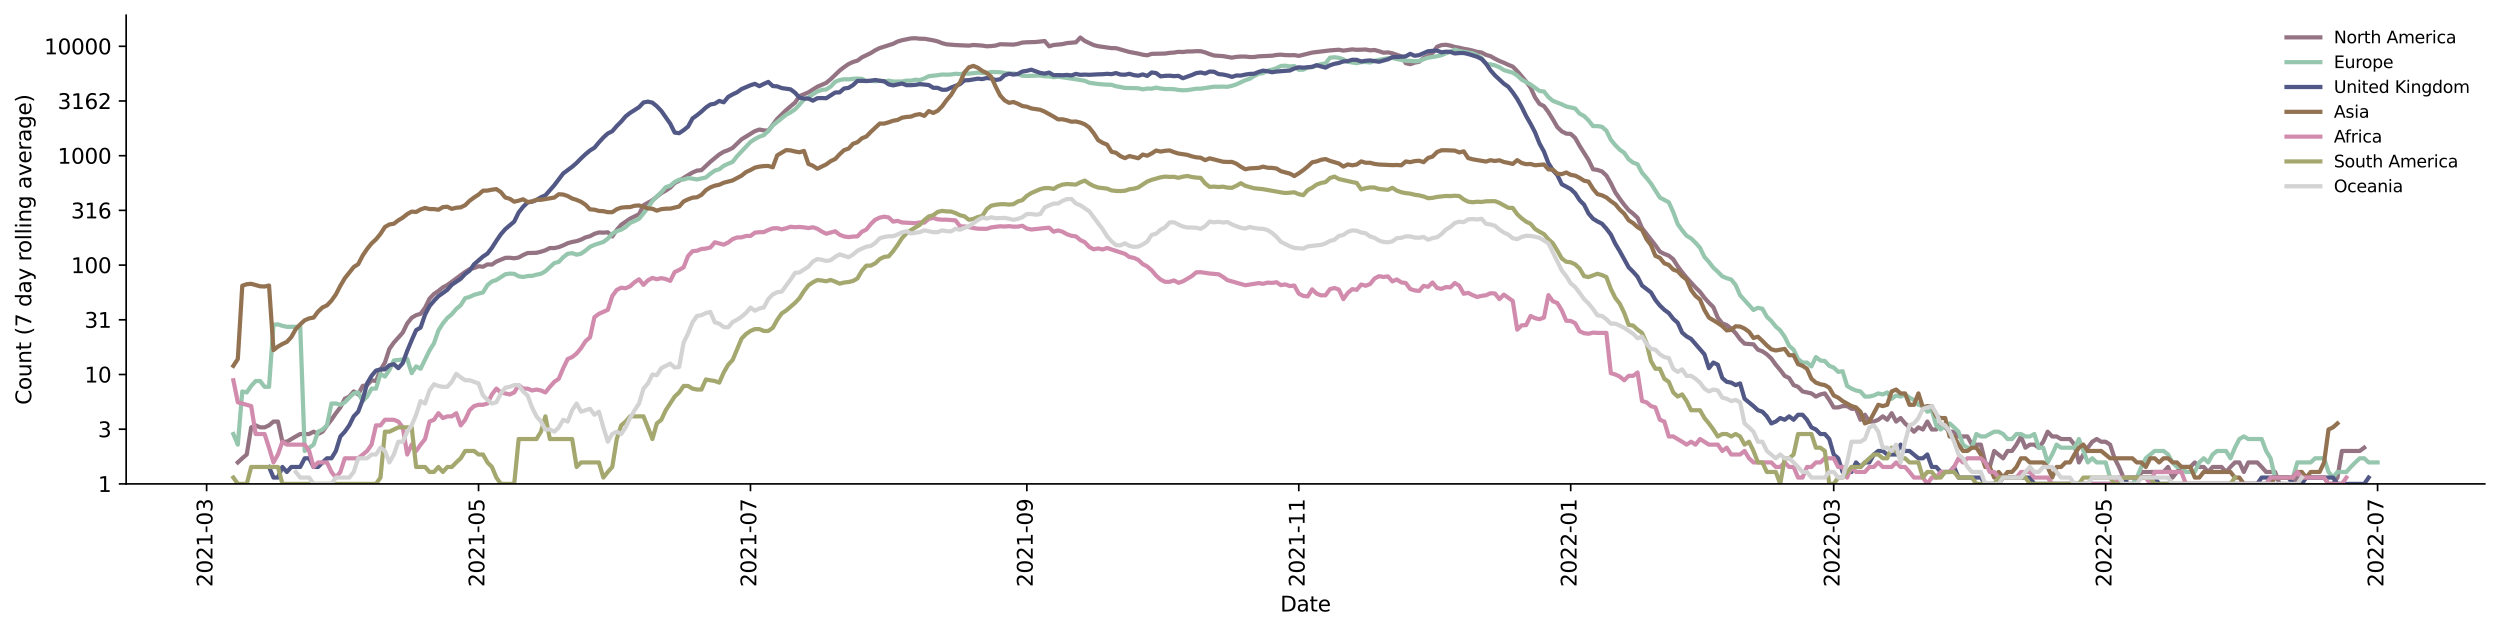 <?xml version="1.0" encoding="utf-8" standalone="no"?>
<!DOCTYPE svg PUBLIC "-//W3C//DTD SVG 1.1//EN"
  "http://www.w3.org/Graphics/SVG/1.1/DTD/svg11.dtd">
<svg xmlns:xlink="http://www.w3.org/1999/xlink" width="1182.891pt" height="298.621pt" viewBox="0 0 1182.891 298.621" xmlns="http://www.w3.org/2000/svg" version="1.1">
 <defs>
  <style type="text/css">*{stroke-linejoin: round; stroke-linecap: butt}</style>
 </defs>
 <g id="figure_1">
  <g id="patch_1">
   <path d="M 0 298.621 
L 1182.891 298.621 
L 1182.891 0 
L 0 0 
z
" style="fill: #ffffff"/>
  </g>
  <g id="axes_1">
   <g id="patch_2">
    <path d="M 59.691 228.96 
L 1175.691 228.96 
L 1175.691 7.2 
L 59.691 7.2 
z
" style="fill: #ffffff"/>
   </g>
   <g id="matplotlib.axis_1">
    <g id="xtick_1">
     <g id="line2d_1">
      <defs>
       <path id="m4fe4e1538c" d="M 0 0 
L 0 3.5 
" style="stroke: #000000; stroke-width: 0.8"/>
      </defs>
      <g>
       <use xlink:href="#m4fe4e1538c" x="97.762" y="228.96" style="stroke: #000000; stroke-width: 0.8"/>
      </g>
     </g>
     <g id="text_1">
      <!-- 2021-03 -->
      <g transform="translate(100.522 277.743)rotate(-90)scale(0.1 -0.1)">
       <defs>
        <path id="DejaVuSans-32" d="M 1228 531 
L 3431 531 
L 3431 0 
L 469 0 
L 469 531 
Q 828 903 1448 1529 
Q 2069 2156 2228 2338 
Q 2531 2678 2651 2914 
Q 2772 3150 2772 3378 
Q 2772 3750 2511 3984 
Q 2250 4219 1831 4219 
Q 1534 4219 1204 4116 
Q 875 4013 500 3803 
L 500 4441 
Q 881 4594 1212 4672 
Q 1544 4750 1819 4750 
Q 2544 4750 2975 4387 
Q 3406 4025 3406 3419 
Q 3406 3131 3298 2873 
Q 3191 2616 2906 2266 
Q 2828 2175 2409 1742 
Q 1991 1309 1228 531 
z
" transform="scale(0.016)"/>
        <path id="DejaVuSans-30" d="M 2034 4250 
Q 1547 4250 1301 3770 
Q 1056 3291 1056 2328 
Q 1056 1369 1301 889 
Q 1547 409 2034 409 
Q 2525 409 2770 889 
Q 3016 1369 3016 2328 
Q 3016 3291 2770 3770 
Q 2525 4250 2034 4250 
z
M 2034 4750 
Q 2819 4750 3233 4129 
Q 3647 3509 3647 2328 
Q 3647 1150 3233 529 
Q 2819 -91 2034 -91 
Q 1250 -91 836 529 
Q 422 1150 422 2328 
Q 422 3509 836 4129 
Q 1250 4750 2034 4750 
z
" transform="scale(0.016)"/>
        <path id="DejaVuSans-31" d="M 794 531 
L 1825 531 
L 1825 4091 
L 703 3866 
L 703 4441 
L 1819 4666 
L 2450 4666 
L 2450 531 
L 3481 531 
L 3481 0 
L 794 0 
L 794 531 
z
" transform="scale(0.016)"/>
        <path id="DejaVuSans-2d" d="M 313 2009 
L 1997 2009 
L 1997 1497 
L 313 1497 
L 313 2009 
z
" transform="scale(0.016)"/>
        <path id="DejaVuSans-33" d="M 2597 2516 
Q 3050 2419 3304 2112 
Q 3559 1806 3559 1356 
Q 3559 666 3084 287 
Q 2609 -91 1734 -91 
Q 1441 -91 1130 -33 
Q 819 25 488 141 
L 488 750 
Q 750 597 1062 519 
Q 1375 441 1716 441 
Q 2309 441 2620 675 
Q 2931 909 2931 1356 
Q 2931 1769 2642 2001 
Q 2353 2234 1838 2234 
L 1294 2234 
L 1294 2753 
L 1863 2753 
Q 2328 2753 2575 2939 
Q 2822 3125 2822 3475 
Q 2822 3834 2567 4026 
Q 2313 4219 1838 4219 
Q 1578 4219 1281 4162 
Q 984 4106 628 3988 
L 628 4550 
Q 988 4650 1302 4700 
Q 1616 4750 1894 4750 
Q 2613 4750 3031 4423 
Q 3450 4097 3450 3541 
Q 3450 3153 3228 2886 
Q 3006 2619 2597 2516 
z
" transform="scale(0.016)"/>
       </defs>
       <use xlink:href="#DejaVuSans-32"/>
       <use xlink:href="#DejaVuSans-30" x="63.623"/>
       <use xlink:href="#DejaVuSans-32" x="127.246"/>
       <use xlink:href="#DejaVuSans-31" x="190.869"/>
       <use xlink:href="#DejaVuSans-2d" x="254.492"/>
       <use xlink:href="#DejaVuSans-30" x="290.576"/>
       <use xlink:href="#DejaVuSans-33" x="354.199"/>
      </g>
     </g>
    </g>
    <g id="xtick_2">
     <g id="line2d_2">
      <g>
       <use xlink:href="#m4fe4e1538c" x="226.426" y="228.96" style="stroke: #000000; stroke-width: 0.8"/>
      </g>
     </g>
     <g id="text_2">
      <!-- 2021-05 -->
      <g transform="translate(229.186 277.743)rotate(-90)scale(0.1 -0.1)">
       <defs>
        <path id="DejaVuSans-35" d="M 691 4666 
L 3169 4666 
L 3169 4134 
L 1269 4134 
L 1269 2991 
Q 1406 3038 1543 3061 
Q 1681 3084 1819 3084 
Q 2600 3084 3056 2656 
Q 3513 2228 3513 1497 
Q 3513 744 3044 326 
Q 2575 -91 1722 -91 
Q 1428 -91 1123 -41 
Q 819 9 494 109 
L 494 744 
Q 775 591 1075 516 
Q 1375 441 1709 441 
Q 2250 441 2565 725 
Q 2881 1009 2881 1497 
Q 2881 1984 2565 2268 
Q 2250 2553 1709 2553 
Q 1456 2553 1204 2497 
Q 953 2441 691 2322 
L 691 4666 
z
" transform="scale(0.016)"/>
       </defs>
       <use xlink:href="#DejaVuSans-32"/>
       <use xlink:href="#DejaVuSans-30" x="63.623"/>
       <use xlink:href="#DejaVuSans-32" x="127.246"/>
       <use xlink:href="#DejaVuSans-31" x="190.869"/>
       <use xlink:href="#DejaVuSans-2d" x="254.492"/>
       <use xlink:href="#DejaVuSans-30" x="290.576"/>
       <use xlink:href="#DejaVuSans-35" x="354.199"/>
      </g>
     </g>
    </g>
    <g id="xtick_3">
     <g id="line2d_3">
      <g>
       <use xlink:href="#m4fe4e1538c" x="355.09" y="228.96" style="stroke: #000000; stroke-width: 0.8"/>
      </g>
     </g>
     <g id="text_3">
      <!-- 2021-07 -->
      <g transform="translate(357.849 277.743)rotate(-90)scale(0.1 -0.1)">
       <defs>
        <path id="DejaVuSans-37" d="M 525 4666 
L 3525 4666 
L 3525 4397 
L 1831 0 
L 1172 0 
L 2766 4134 
L 525 4134 
L 525 4666 
z
" transform="scale(0.016)"/>
       </defs>
       <use xlink:href="#DejaVuSans-32"/>
       <use xlink:href="#DejaVuSans-30" x="63.623"/>
       <use xlink:href="#DejaVuSans-32" x="127.246"/>
       <use xlink:href="#DejaVuSans-31" x="190.869"/>
       <use xlink:href="#DejaVuSans-2d" x="254.492"/>
       <use xlink:href="#DejaVuSans-30" x="290.576"/>
       <use xlink:href="#DejaVuSans-37" x="354.199"/>
      </g>
     </g>
    </g>
    <g id="xtick_4">
     <g id="line2d_4">
      <g>
       <use xlink:href="#m4fe4e1538c" x="485.863" y="228.96" style="stroke: #000000; stroke-width: 0.8"/>
      </g>
     </g>
     <g id="text_4">
      <!-- 2021-09 -->
      <g transform="translate(488.622 277.743)rotate(-90)scale(0.1 -0.1)">
       <defs>
        <path id="DejaVuSans-39" d="M 703 97 
L 703 672 
Q 941 559 1184 500 
Q 1428 441 1663 441 
Q 2288 441 2617 861 
Q 2947 1281 2994 2138 
Q 2813 1869 2534 1725 
Q 2256 1581 1919 1581 
Q 1219 1581 811 2004 
Q 403 2428 403 3163 
Q 403 3881 828 4315 
Q 1253 4750 1959 4750 
Q 2769 4750 3195 4129 
Q 3622 3509 3622 2328 
Q 3622 1225 3098 567 
Q 2575 -91 1691 -91 
Q 1453 -91 1209 -44 
Q 966 3 703 97 
z
M 1959 2075 
Q 2384 2075 2632 2365 
Q 2881 2656 2881 3163 
Q 2881 3666 2632 3958 
Q 2384 4250 1959 4250 
Q 1534 4250 1286 3958 
Q 1038 3666 1038 3163 
Q 1038 2656 1286 2365 
Q 1534 2075 1959 2075 
z
" transform="scale(0.016)"/>
       </defs>
       <use xlink:href="#DejaVuSans-32"/>
       <use xlink:href="#DejaVuSans-30" x="63.623"/>
       <use xlink:href="#DejaVuSans-32" x="127.246"/>
       <use xlink:href="#DejaVuSans-31" x="190.869"/>
       <use xlink:href="#DejaVuSans-2d" x="254.492"/>
       <use xlink:href="#DejaVuSans-30" x="290.576"/>
       <use xlink:href="#DejaVuSans-39" x="354.199"/>
      </g>
     </g>
    </g>
    <g id="xtick_5">
     <g id="line2d_5">
      <g>
       <use xlink:href="#m4fe4e1538c" x="614.527" y="228.96" style="stroke: #000000; stroke-width: 0.8"/>
      </g>
     </g>
     <g id="text_5">
      <!-- 2021-11 -->
      <g transform="translate(617.286 277.743)rotate(-90)scale(0.1 -0.1)">
       <use xlink:href="#DejaVuSans-32"/>
       <use xlink:href="#DejaVuSans-30" x="63.623"/>
       <use xlink:href="#DejaVuSans-32" x="127.246"/>
       <use xlink:href="#DejaVuSans-31" x="190.869"/>
       <use xlink:href="#DejaVuSans-2d" x="254.492"/>
       <use xlink:href="#DejaVuSans-31" x="290.576"/>
       <use xlink:href="#DejaVuSans-31" x="354.199"/>
      </g>
     </g>
    </g>
    <g id="xtick_6">
     <g id="line2d_6">
      <g>
       <use xlink:href="#m4fe4e1538c" x="743.191" y="228.96" style="stroke: #000000; stroke-width: 0.8"/>
      </g>
     </g>
     <g id="text_6">
      <!-- 2022-01 -->
      <g transform="translate(745.95 277.743)rotate(-90)scale(0.1 -0.1)">
       <use xlink:href="#DejaVuSans-32"/>
       <use xlink:href="#DejaVuSans-30" x="63.623"/>
       <use xlink:href="#DejaVuSans-32" x="127.246"/>
       <use xlink:href="#DejaVuSans-32" x="190.869"/>
       <use xlink:href="#DejaVuSans-2d" x="254.492"/>
       <use xlink:href="#DejaVuSans-30" x="290.576"/>
       <use xlink:href="#DejaVuSans-31" x="354.199"/>
      </g>
     </g>
    </g>
    <g id="xtick_7">
     <g id="line2d_7">
      <g>
       <use xlink:href="#m4fe4e1538c" x="867.636" y="228.96" style="stroke: #000000; stroke-width: 0.8"/>
      </g>
     </g>
     <g id="text_7">
      <!-- 2022-03 -->
      <g transform="translate(870.395 277.743)rotate(-90)scale(0.1 -0.1)">
       <use xlink:href="#DejaVuSans-32"/>
       <use xlink:href="#DejaVuSans-30" x="63.623"/>
       <use xlink:href="#DejaVuSans-32" x="127.246"/>
       <use xlink:href="#DejaVuSans-32" x="190.869"/>
       <use xlink:href="#DejaVuSans-2d" x="254.492"/>
       <use xlink:href="#DejaVuSans-30" x="290.576"/>
       <use xlink:href="#DejaVuSans-33" x="354.199"/>
      </g>
     </g>
    </g>
    <g id="xtick_8">
     <g id="line2d_8">
      <g>
       <use xlink:href="#m4fe4e1538c" x="996.3" y="228.96" style="stroke: #000000; stroke-width: 0.8"/>
      </g>
     </g>
     <g id="text_8">
      <!-- 2022-05 -->
      <g transform="translate(999.059 277.743)rotate(-90)scale(0.1 -0.1)">
       <use xlink:href="#DejaVuSans-32"/>
       <use xlink:href="#DejaVuSans-30" x="63.623"/>
       <use xlink:href="#DejaVuSans-32" x="127.246"/>
       <use xlink:href="#DejaVuSans-32" x="190.869"/>
       <use xlink:href="#DejaVuSans-2d" x="254.492"/>
       <use xlink:href="#DejaVuSans-30" x="290.576"/>
       <use xlink:href="#DejaVuSans-35" x="354.199"/>
      </g>
     </g>
    </g>
    <g id="xtick_9">
     <g id="line2d_9">
      <g>
       <use xlink:href="#m4fe4e1538c" x="1124.963" y="228.96" style="stroke: #000000; stroke-width: 0.8"/>
      </g>
     </g>
     <g id="text_9">
      <!-- 2022-07 -->
      <g transform="translate(1127.723 277.743)rotate(-90)scale(0.1 -0.1)">
       <use xlink:href="#DejaVuSans-32"/>
       <use xlink:href="#DejaVuSans-30" x="63.623"/>
       <use xlink:href="#DejaVuSans-32" x="127.246"/>
       <use xlink:href="#DejaVuSans-32" x="190.869"/>
       <use xlink:href="#DejaVuSans-2d" x="254.492"/>
       <use xlink:href="#DejaVuSans-30" x="290.576"/>
       <use xlink:href="#DejaVuSans-37" x="354.199"/>
      </g>
     </g>
    </g>
    <g id="text_10">
     <!-- Date -->
     <g transform="translate(605.74 289.341)scale(0.1 -0.1)">
      <defs>
       <path id="DejaVuSans-44" d="M 1259 4147 
L 1259 519 
L 2022 519 
Q 2988 519 3436 956 
Q 3884 1394 3884 2338 
Q 3884 3275 3436 3711 
Q 2988 4147 2022 4147 
L 1259 4147 
z
M 628 4666 
L 1925 4666 
Q 3281 4666 3915 4102 
Q 4550 3538 4550 2338 
Q 4550 1131 3912 565 
Q 3275 0 1925 0 
L 628 0 
L 628 4666 
z
" transform="scale(0.016)"/>
       <path id="DejaVuSans-61" d="M 2194 1759 
Q 1497 1759 1228 1600 
Q 959 1441 959 1056 
Q 959 750 1161 570 
Q 1363 391 1709 391 
Q 2188 391 2477 730 
Q 2766 1069 2766 1631 
L 2766 1759 
L 2194 1759 
z
M 3341 1997 
L 3341 0 
L 2766 0 
L 2766 531 
Q 2569 213 2275 61 
Q 1981 -91 1556 -91 
Q 1019 -91 701 211 
Q 384 513 384 1019 
Q 384 1609 779 1909 
Q 1175 2209 1959 2209 
L 2766 2209 
L 2766 2266 
Q 2766 2663 2505 2880 
Q 2244 3097 1772 3097 
Q 1472 3097 1187 3025 
Q 903 2953 641 2809 
L 641 3341 
Q 956 3463 1253 3523 
Q 1550 3584 1831 3584 
Q 2591 3584 2966 3190 
Q 3341 2797 3341 1997 
z
" transform="scale(0.016)"/>
       <path id="DejaVuSans-74" d="M 1172 4494 
L 1172 3500 
L 2356 3500 
L 2356 3053 
L 1172 3053 
L 1172 1153 
Q 1172 725 1289 603 
Q 1406 481 1766 481 
L 2356 481 
L 2356 0 
L 1766 0 
Q 1100 0 847 248 
Q 594 497 594 1153 
L 594 3053 
L 172 3053 
L 172 3500 
L 594 3500 
L 594 4494 
L 1172 4494 
z
" transform="scale(0.016)"/>
       <path id="DejaVuSans-65" d="M 3597 1894 
L 3597 1613 
L 953 1613 
Q 991 1019 1311 708 
Q 1631 397 2203 397 
Q 2534 397 2845 478 
Q 3156 559 3463 722 
L 3463 178 
Q 3153 47 2828 -22 
Q 2503 -91 2169 -91 
Q 1331 -91 842 396 
Q 353 884 353 1716 
Q 353 2575 817 3079 
Q 1281 3584 2069 3584 
Q 2775 3584 3186 3129 
Q 3597 2675 3597 1894 
z
M 3022 2063 
Q 3016 2534 2758 2815 
Q 2500 3097 2075 3097 
Q 1594 3097 1305 2825 
Q 1016 2553 972 2059 
L 3022 2063 
z
" transform="scale(0.016)"/>
      </defs>
      <use xlink:href="#DejaVuSans-44"/>
      <use xlink:href="#DejaVuSans-61" x="77.002"/>
      <use xlink:href="#DejaVuSans-74" x="138.281"/>
      <use xlink:href="#DejaVuSans-65" x="177.49"/>
     </g>
    </g>
   </g>
   <g id="matplotlib.axis_2">
    <g id="ytick_1">
     <g id="line2d_10">
      <defs>
       <path id="m9df352ad51" d="M 0 0 
L -3.5 0 
" style="stroke: #000000; stroke-width: 0.8"/>
      </defs>
      <g>
       <use xlink:href="#m9df352ad51" x="59.691" y="228.96" style="stroke: #000000; stroke-width: 0.8"/>
      </g>
     </g>
     <g id="text_11">
      <!-- 1 -->
      <g transform="translate(46.328 232.759)scale(0.1 -0.1)">
       <use xlink:href="#DejaVuSans-31"/>
      </g>
     </g>
    </g>
    <g id="ytick_2">
     <g id="line2d_11">
      <g>
       <use xlink:href="#m9df352ad51" x="59.691" y="203.077" style="stroke: #000000; stroke-width: 0.8"/>
      </g>
     </g>
     <g id="text_12">
      <!-- 3 -->
      <g transform="translate(46.328 206.876)scale(0.1 -0.1)">
       <use xlink:href="#DejaVuSans-33"/>
      </g>
     </g>
    </g>
    <g id="ytick_3">
     <g id="line2d_12">
      <g>
       <use xlink:href="#m9df352ad51" x="59.691" y="177.194" style="stroke: #000000; stroke-width: 0.8"/>
      </g>
     </g>
     <g id="text_13">
      <!-- 10 -->
      <g transform="translate(39.966 180.994)scale(0.1 -0.1)">
       <use xlink:href="#DejaVuSans-31"/>
       <use xlink:href="#DejaVuSans-30" x="63.623"/>
      </g>
     </g>
    </g>
    <g id="ytick_4">
     <g id="line2d_13">
      <g>
       <use xlink:href="#m9df352ad51" x="59.691" y="151.312" style="stroke: #000000; stroke-width: 0.8"/>
      </g>
     </g>
     <g id="text_14">
      <!-- 31 -->
      <g transform="translate(39.966 155.111)scale(0.1 -0.1)">
       <use xlink:href="#DejaVuSans-33"/>
       <use xlink:href="#DejaVuSans-31" x="63.623"/>
      </g>
     </g>
    </g>
    <g id="ytick_5">
     <g id="line2d_14">
      <g>
       <use xlink:href="#m9df352ad51" x="59.691" y="125.429" style="stroke: #000000; stroke-width: 0.8"/>
      </g>
     </g>
     <g id="text_15">
      <!-- 100 -->
      <g transform="translate(33.603 129.228)scale(0.1 -0.1)">
       <use xlink:href="#DejaVuSans-31"/>
       <use xlink:href="#DejaVuSans-30" x="63.623"/>
       <use xlink:href="#DejaVuSans-30" x="127.246"/>
      </g>
     </g>
    </g>
    <g id="ytick_6">
     <g id="line2d_15">
      <g>
       <use xlink:href="#m9df352ad51" x="59.691" y="99.546" style="stroke: #000000; stroke-width: 0.8"/>
      </g>
     </g>
     <g id="text_16">
      <!-- 316 -->
      <g transform="translate(33.603 103.345)scale(0.1 -0.1)">
       <defs>
        <path id="DejaVuSans-36" d="M 2113 2584 
Q 1688 2584 1439 2293 
Q 1191 2003 1191 1497 
Q 1191 994 1439 701 
Q 1688 409 2113 409 
Q 2538 409 2786 701 
Q 3034 994 3034 1497 
Q 3034 2003 2786 2293 
Q 2538 2584 2113 2584 
z
M 3366 4563 
L 3366 3988 
Q 3128 4100 2886 4159 
Q 2644 4219 2406 4219 
Q 1781 4219 1451 3797 
Q 1122 3375 1075 2522 
Q 1259 2794 1537 2939 
Q 1816 3084 2150 3084 
Q 2853 3084 3261 2657 
Q 3669 2231 3669 1497 
Q 3669 778 3244 343 
Q 2819 -91 2113 -91 
Q 1303 -91 875 529 
Q 447 1150 447 2328 
Q 447 3434 972 4092 
Q 1497 4750 2381 4750 
Q 2619 4750 2861 4703 
Q 3103 4656 3366 4563 
z
" transform="scale(0.016)"/>
       </defs>
       <use xlink:href="#DejaVuSans-33"/>
       <use xlink:href="#DejaVuSans-31" x="63.623"/>
       <use xlink:href="#DejaVuSans-36" x="127.246"/>
      </g>
     </g>
    </g>
    <g id="ytick_7">
     <g id="line2d_16">
      <g>
       <use xlink:href="#m9df352ad51" x="59.691" y="73.663" style="stroke: #000000; stroke-width: 0.8"/>
      </g>
     </g>
     <g id="text_17">
      <!-- 1000 -->
      <g transform="translate(27.241 77.462)scale(0.1 -0.1)">
       <use xlink:href="#DejaVuSans-31"/>
       <use xlink:href="#DejaVuSans-30" x="63.623"/>
       <use xlink:href="#DejaVuSans-30" x="127.246"/>
       <use xlink:href="#DejaVuSans-30" x="190.869"/>
      </g>
     </g>
    </g>
    <g id="ytick_8">
     <g id="line2d_17">
      <g>
       <use xlink:href="#m9df352ad51" x="59.691" y="47.78" style="stroke: #000000; stroke-width: 0.8"/>
      </g>
     </g>
     <g id="text_18">
      <!-- 3162 -->
      <g transform="translate(27.241 51.58)scale(0.1 -0.1)">
       <use xlink:href="#DejaVuSans-33"/>
       <use xlink:href="#DejaVuSans-31" x="63.623"/>
       <use xlink:href="#DejaVuSans-36" x="127.246"/>
       <use xlink:href="#DejaVuSans-32" x="190.869"/>
      </g>
     </g>
    </g>
    <g id="ytick_9">
     <g id="line2d_18">
      <g>
       <use xlink:href="#m9df352ad51" x="59.691" y="21.898" style="stroke: #000000; stroke-width: 0.8"/>
      </g>
     </g>
     <g id="text_19">
      <!-- 10000 -->
      <g transform="translate(20.878 25.697)scale(0.1 -0.1)">
       <use xlink:href="#DejaVuSans-31"/>
       <use xlink:href="#DejaVuSans-30" x="63.623"/>
       <use xlink:href="#DejaVuSans-30" x="127.246"/>
       <use xlink:href="#DejaVuSans-30" x="190.869"/>
       <use xlink:href="#DejaVuSans-30" x="254.492"/>
      </g>
     </g>
    </g>
    <g id="text_20">
     <!-- Count (7 day rolling average) -->
     <g transform="translate(14.798 191.548)rotate(-90)scale(0.1 -0.1)">
      <defs>
       <path id="DejaVuSans-43" d="M 4122 4306 
L 4122 3641 
Q 3803 3938 3442 4084 
Q 3081 4231 2675 4231 
Q 1875 4231 1450 3742 
Q 1025 3253 1025 2328 
Q 1025 1406 1450 917 
Q 1875 428 2675 428 
Q 3081 428 3442 575 
Q 3803 722 4122 1019 
L 4122 359 
Q 3791 134 3420 21 
Q 3050 -91 2638 -91 
Q 1578 -91 968 557 
Q 359 1206 359 2328 
Q 359 3453 968 4101 
Q 1578 4750 2638 4750 
Q 3056 4750 3426 4639 
Q 3797 4528 4122 4306 
z
" transform="scale(0.016)"/>
       <path id="DejaVuSans-6f" d="M 1959 3097 
Q 1497 3097 1228 2736 
Q 959 2375 959 1747 
Q 959 1119 1226 758 
Q 1494 397 1959 397 
Q 2419 397 2687 759 
Q 2956 1122 2956 1747 
Q 2956 2369 2687 2733 
Q 2419 3097 1959 3097 
z
M 1959 3584 
Q 2709 3584 3137 3096 
Q 3566 2609 3566 1747 
Q 3566 888 3137 398 
Q 2709 -91 1959 -91 
Q 1206 -91 779 398 
Q 353 888 353 1747 
Q 353 2609 779 3096 
Q 1206 3584 1959 3584 
z
" transform="scale(0.016)"/>
       <path id="DejaVuSans-75" d="M 544 1381 
L 544 3500 
L 1119 3500 
L 1119 1403 
Q 1119 906 1312 657 
Q 1506 409 1894 409 
Q 2359 409 2629 706 
Q 2900 1003 2900 1516 
L 2900 3500 
L 3475 3500 
L 3475 0 
L 2900 0 
L 2900 538 
Q 2691 219 2414 64 
Q 2138 -91 1772 -91 
Q 1169 -91 856 284 
Q 544 659 544 1381 
z
M 1991 3584 
L 1991 3584 
z
" transform="scale(0.016)"/>
       <path id="DejaVuSans-6e" d="M 3513 2113 
L 3513 0 
L 2938 0 
L 2938 2094 
Q 2938 2591 2744 2837 
Q 2550 3084 2163 3084 
Q 1697 3084 1428 2787 
Q 1159 2491 1159 1978 
L 1159 0 
L 581 0 
L 581 3500 
L 1159 3500 
L 1159 2956 
Q 1366 3272 1645 3428 
Q 1925 3584 2291 3584 
Q 2894 3584 3203 3211 
Q 3513 2838 3513 2113 
z
" transform="scale(0.016)"/>
       <path id="DejaVuSans-20" transform="scale(0.016)"/>
       <path id="DejaVuSans-28" d="M 1984 4856 
Q 1566 4138 1362 3434 
Q 1159 2731 1159 2009 
Q 1159 1288 1364 580 
Q 1569 -128 1984 -844 
L 1484 -844 
Q 1016 -109 783 600 
Q 550 1309 550 2009 
Q 550 2706 781 3412 
Q 1013 4119 1484 4856 
L 1984 4856 
z
" transform="scale(0.016)"/>
       <path id="DejaVuSans-64" d="M 2906 2969 
L 2906 4863 
L 3481 4863 
L 3481 0 
L 2906 0 
L 2906 525 
Q 2725 213 2448 61 
Q 2172 -91 1784 -91 
Q 1150 -91 751 415 
Q 353 922 353 1747 
Q 353 2572 751 3078 
Q 1150 3584 1784 3584 
Q 2172 3584 2448 3432 
Q 2725 3281 2906 2969 
z
M 947 1747 
Q 947 1113 1208 752 
Q 1469 391 1925 391 
Q 2381 391 2643 752 
Q 2906 1113 2906 1747 
Q 2906 2381 2643 2742 
Q 2381 3103 1925 3103 
Q 1469 3103 1208 2742 
Q 947 2381 947 1747 
z
" transform="scale(0.016)"/>
       <path id="DejaVuSans-79" d="M 2059 -325 
Q 1816 -950 1584 -1140 
Q 1353 -1331 966 -1331 
L 506 -1331 
L 506 -850 
L 844 -850 
Q 1081 -850 1212 -737 
Q 1344 -625 1503 -206 
L 1606 56 
L 191 3500 
L 800 3500 
L 1894 763 
L 2988 3500 
L 3597 3500 
L 2059 -325 
z
" transform="scale(0.016)"/>
       <path id="DejaVuSans-72" d="M 2631 2963 
Q 2534 3019 2420 3045 
Q 2306 3072 2169 3072 
Q 1681 3072 1420 2755 
Q 1159 2438 1159 1844 
L 1159 0 
L 581 0 
L 581 3500 
L 1159 3500 
L 1159 2956 
Q 1341 3275 1631 3429 
Q 1922 3584 2338 3584 
Q 2397 3584 2469 3576 
Q 2541 3569 2628 3553 
L 2631 2963 
z
" transform="scale(0.016)"/>
       <path id="DejaVuSans-6c" d="M 603 4863 
L 1178 4863 
L 1178 0 
L 603 0 
L 603 4863 
z
" transform="scale(0.016)"/>
       <path id="DejaVuSans-69" d="M 603 3500 
L 1178 3500 
L 1178 0 
L 603 0 
L 603 3500 
z
M 603 4863 
L 1178 4863 
L 1178 4134 
L 603 4134 
L 603 4863 
z
" transform="scale(0.016)"/>
       <path id="DejaVuSans-67" d="M 2906 1791 
Q 2906 2416 2648 2759 
Q 2391 3103 1925 3103 
Q 1463 3103 1205 2759 
Q 947 2416 947 1791 
Q 947 1169 1205 825 
Q 1463 481 1925 481 
Q 2391 481 2648 825 
Q 2906 1169 2906 1791 
z
M 3481 434 
Q 3481 -459 3084 -895 
Q 2688 -1331 1869 -1331 
Q 1566 -1331 1297 -1286 
Q 1028 -1241 775 -1147 
L 775 -588 
Q 1028 -725 1275 -790 
Q 1522 -856 1778 -856 
Q 2344 -856 2625 -561 
Q 2906 -266 2906 331 
L 2906 616 
Q 2728 306 2450 153 
Q 2172 0 1784 0 
Q 1141 0 747 490 
Q 353 981 353 1791 
Q 353 2603 747 3093 
Q 1141 3584 1784 3584 
Q 2172 3584 2450 3431 
Q 2728 3278 2906 2969 
L 2906 3500 
L 3481 3500 
L 3481 434 
z
" transform="scale(0.016)"/>
       <path id="DejaVuSans-76" d="M 191 3500 
L 800 3500 
L 1894 563 
L 2988 3500 
L 3597 3500 
L 2284 0 
L 1503 0 
L 191 3500 
z
" transform="scale(0.016)"/>
       <path id="DejaVuSans-29" d="M 513 4856 
L 1013 4856 
Q 1481 4119 1714 3412 
Q 1947 2706 1947 2009 
Q 1947 1309 1714 600 
Q 1481 -109 1013 -844 
L 513 -844 
Q 928 -128 1133 580 
Q 1338 1288 1338 2009 
Q 1338 2731 1133 3434 
Q 928 4138 513 4856 
z
" transform="scale(0.016)"/>
      </defs>
      <use xlink:href="#DejaVuSans-43"/>
      <use xlink:href="#DejaVuSans-6f" x="69.824"/>
      <use xlink:href="#DejaVuSans-75" x="131.006"/>
      <use xlink:href="#DejaVuSans-6e" x="194.385"/>
      <use xlink:href="#DejaVuSans-74" x="257.764"/>
      <use xlink:href="#DejaVuSans-20" x="296.973"/>
      <use xlink:href="#DejaVuSans-28" x="328.76"/>
      <use xlink:href="#DejaVuSans-37" x="367.773"/>
      <use xlink:href="#DejaVuSans-20" x="431.396"/>
      <use xlink:href="#DejaVuSans-64" x="463.184"/>
      <use xlink:href="#DejaVuSans-61" x="526.66"/>
      <use xlink:href="#DejaVuSans-79" x="587.939"/>
      <use xlink:href="#DejaVuSans-20" x="647.119"/>
      <use xlink:href="#DejaVuSans-72" x="678.906"/>
      <use xlink:href="#DejaVuSans-6f" x="717.77"/>
      <use xlink:href="#DejaVuSans-6c" x="778.951"/>
      <use xlink:href="#DejaVuSans-6c" x="806.734"/>
      <use xlink:href="#DejaVuSans-69" x="834.518"/>
      <use xlink:href="#DejaVuSans-6e" x="862.301"/>
      <use xlink:href="#DejaVuSans-67" x="925.68"/>
      <use xlink:href="#DejaVuSans-20" x="989.156"/>
      <use xlink:href="#DejaVuSans-61" x="1020.943"/>
      <use xlink:href="#DejaVuSans-76" x="1082.223"/>
      <use xlink:href="#DejaVuSans-65" x="1141.402"/>
      <use xlink:href="#DejaVuSans-72" x="1202.926"/>
      <use xlink:href="#DejaVuSans-61" x="1244.039"/>
      <use xlink:href="#DejaVuSans-67" x="1305.318"/>
      <use xlink:href="#DejaVuSans-65" x="1368.795"/>
      <use xlink:href="#DejaVuSans-29" x="1430.318"/>
     </g>
    </g>
   </g>
   <g id="line2d_19">
    <path d="M 112.527 218.799 
L 114.636 216.843 
L 116.746 215.043 
L 118.855 202.216 
L 120.964 201.26 
L 123.073 202.216 
L 125.183 202.216 
L 127.292 201.26 
L 129.401 199.46 
L 131.51 199.46 
L 133.62 209.012 
L 135.729 209.012 
L 139.947 206.512 
L 142.057 205.358 
L 146.275 205.358 
L 148.384 204.262 
L 150.493 205.358 
L 152.603 204.262 
L 154.712 201.26 
L 156.821 198.612 
L 158.93 195.506 
L 161.04 192.777 
L 163.149 188.679 
L 165.258 187.633 
L 167.367 185.213 
L 169.477 186.633 
L 171.586 182.616 
L 173.695 182.211 
L 175.804 179.923 
L 177.914 180.288 
L 180.023 175.052 
L 182.132 171.544 
L 184.241 165.077 
L 186.351 162.098 
L 190.569 157.379 
L 192.678 153.038 
L 194.788 150.353 
L 196.897 149.122 
L 199.006 148.486 
L 201.115 145.631 
L 203.225 141.335 
L 205.334 139.104 
L 207.443 137.675 
L 209.552 135.97 
L 211.662 134.868 
L 220.098 128.671 
L 222.208 127.338 
L 224.317 126.82 
L 226.426 125.982 
L 228.535 126.213 
L 230.645 125.11 
L 232.754 125.173 
L 234.863 123.758 
L 239.082 122.009 
L 241.191 121.954 
L 243.3 122.203 
L 245.409 121.844 
L 247.519 120.671 
L 249.628 119.729 
L 253.846 119.605 
L 255.956 119.09 
L 258.065 118.422 
L 260.174 117.343 
L 262.283 117.388 
L 264.393 116.921 
L 266.502 116.1 
L 268.611 115.064 
L 270.72 114.484 
L 272.83 114.093 
L 274.939 113.368 
L 277.048 112.322 
L 279.157 111.755 
L 281.267 110.63 
L 283.376 109.991 
L 285.485 110.072 
L 287.594 109.91 
L 289.703 111.86 
L 291.813 108.78 
L 293.922 106.357 
L 298.14 103.447 
L 302.359 101.36 
L 304.468 97.128 
L 308.687 94.742 
L 312.905 91.366 
L 315.014 90.171 
L 317.124 88.782 
L 319.233 86.618 
L 321.342 85.52 
L 325.561 82.888 
L 327.67 81.622 
L 329.779 80.721 
L 331.888 80.519 
L 336.107 76.544 
L 340.325 73.077 
L 342.435 71.811 
L 344.544 71.03 
L 346.653 69.98 
L 350.871 65.909 
L 357.199 62.04 
L 359.308 61.304 
L 361.418 61.696 
L 363.527 61.84 
L 367.745 56.242 
L 371.964 52.102 
L 376.182 48.529 
L 378.292 45.484 
L 382.51 43.688 
L 386.729 41.039 
L 390.947 39.215 
L 393.056 37.443 
L 397.275 33.396 
L 399.384 31.772 
L 401.493 30.306 
L 403.603 29.31 
L 405.712 28.698 
L 407.821 27.134 
L 412.04 25.103 
L 414.149 23.758 
L 416.258 22.741 
L 422.586 20.727 
L 424.695 19.666 
L 426.804 19.034 
L 431.023 18.168 
L 433.132 18.091 
L 435.241 18.328 
L 437.35 18.338 
L 441.569 19.065 
L 443.678 19.589 
L 445.787 20.43 
L 447.897 20.965 
L 452.115 21.314 
L 458.443 21.6 
L 460.552 21.283 
L 464.771 21.57 
L 466.88 21.906 
L 468.989 21.792 
L 471.098 21.566 
L 473.208 20.927 
L 479.535 21.11 
L 481.645 20.745 
L 483.754 20.137 
L 485.863 19.997 
L 490.081 19.877 
L 494.3 19.414 
L 496.409 21.91 
L 498.518 21.295 
L 502.737 20.876 
L 504.846 20.381 
L 509.065 20.02 
L 511.174 17.76 
L 513.283 19.386 
L 517.502 21.336 
L 519.611 21.865 
L 525.939 22.771 
L 528.048 22.791 
L 534.376 24.585 
L 538.594 25.368 
L 540.703 25.883 
L 542.813 26.18 
L 544.922 25.483 
L 551.249 25.338 
L 553.359 25.012 
L 555.468 24.868 
L 557.577 24.523 
L 559.686 24.616 
L 561.796 24.352 
L 563.905 24.344 
L 566.014 24.206 
L 568.123 24.231 
L 570.233 24.785 
L 572.342 25.613 
L 574.451 26.27 
L 578.67 26.545 
L 582.888 27.276 
L 584.997 26.899 
L 587.107 26.767 
L 589.216 26.757 
L 591.325 26.988 
L 593.434 26.969 
L 595.544 26.65 
L 601.871 26.361 
L 603.981 26.001 
L 606.09 25.856 
L 608.199 26.077 
L 610.308 26.133 
L 612.418 26.074 
L 614.527 26.442 
L 620.854 24.884 
L 629.291 23.851 
L 633.51 23.527 
L 635.619 23.958 
L 639.838 23.364 
L 641.947 23.579 
L 646.165 23.432 
L 648.275 23.812 
L 650.384 23.662 
L 652.493 24.231 
L 654.602 24.923 
L 656.712 24.791 
L 658.821 25.219 
L 663.039 26.674 
L 665.149 29.904 
L 667.258 30.363 
L 669.367 29.632 
L 671.476 29.238 
L 673.586 27.411 
L 675.695 26.477 
L 677.804 25.087 
L 679.913 22.147 
L 682.023 21.329 
L 684.132 21.18 
L 686.241 21.574 
L 688.35 22.214 
L 690.459 22.586 
L 692.569 23.096 
L 694.678 23.449 
L 696.787 23.94 
L 698.896 24.553 
L 701.006 24.839 
L 703.115 25.949 
L 705.224 26.58 
L 707.333 27.784 
L 709.443 28.842 
L 711.552 29.678 
L 713.661 30.662 
L 715.77 31.523 
L 717.88 33.641 
L 722.098 38.595 
L 724.207 41.478 
L 726.317 46.066 
L 728.426 49.162 
L 730.535 50.211 
L 732.644 53.048 
L 734.754 56.45 
L 736.863 60.126 
L 738.972 62.171 
L 741.081 63.224 
L 743.191 63.353 
L 745.3 65.286 
L 747.409 69.012 
L 751.627 75.706 
L 753.737 80.075 
L 755.846 80.411 
L 757.955 81.111 
L 760.064 83.068 
L 762.174 86.698 
L 764.283 90.975 
L 766.392 94.063 
L 768.501 96.892 
L 770.611 99.43 
L 772.72 101.097 
L 774.829 103.075 
L 776.938 107.923 
L 783.266 116.079 
L 785.375 119.066 
L 787.485 120.131 
L 789.594 120.958 
L 791.703 122.681 
L 793.812 125.982 
L 795.922 128.82 
L 798.031 131.388 
L 802.249 136.021 
L 804.359 138.066 
L 806.468 140.884 
L 808.577 143.238 
L 810.686 145.317 
L 812.796 150.353 
L 814.905 153.038 
L 817.014 153.819 
L 819.123 155.467 
L 821.232 157.647 
L 823.342 160.515 
L 825.451 162.596 
L 829.669 162.934 
L 831.779 165.455 
L 833.888 166.23 
L 835.997 167.655 
L 838.106 169.63 
L 840.216 172.567 
L 842.325 175.052 
L 844.434 177.846 
L 846.543 178.86 
L 848.653 182.211 
L 850.762 183.029 
L 852.871 185.213 
L 857.09 186.15 
L 859.199 187.633 
L 861.308 186.633 
L 863.417 186.15 
L 865.527 189.22 
L 867.636 192.777 
L 869.745 192.777 
L 871.854 192.144 
L 873.964 192.144 
L 876.073 193.429 
L 878.182 193.429 
L 880.291 198.612 
L 882.401 196.243 
L 884.51 199.46 
L 886.619 199.46 
L 888.728 198.612 
L 890.837 197.005 
L 892.947 198.612 
L 895.056 195.506 
L 897.165 199.46 
L 899.274 197.794 
L 901.384 200.342 
L 903.493 202.216 
L 905.602 204.262 
L 907.711 202.216 
L 909.821 203.216 
L 911.93 199.46 
L 914.039 203.216 
L 916.148 203.216 
L 918.258 200.342 
L 920.367 202.216 
L 922.476 204.262 
L 924.585 204.262 
L 926.695 206.512 
L 930.913 206.512 
L 933.022 210.375 
L 937.241 210.375 
L 939.35 218.799 
L 941.459 220.941 
L 943.569 213.377 
L 947.787 216.843 
L 949.896 213.377 
L 952.005 213.377 
L 954.115 210.375 
L 956.224 206.512 
L 958.333 211.826 
L 960.442 210.375 
L 962.552 210.375 
L 964.661 211.826 
L 966.77 209.012 
L 968.879 204.262 
L 970.989 206.512 
L 973.098 206.512 
L 975.207 207.727 
L 979.426 207.727 
L 981.535 210.375 
L 983.644 218.799 
L 985.753 215.043 
L 987.863 211.826 
L 989.972 209.012 
L 992.081 207.727 
L 994.19 209.012 
L 996.3 209.012 
L 998.409 210.375 
L 1000.518 216.843 
L 1002.627 220.941 
L 1004.737 225.958 
L 1006.846 228.96 
L 1011.064 228.96 
L 1013.174 223.31 
L 1023.72 223.31 
L 1025.829 220.941 
L 1027.938 225.958 
L 1030.047 223.31 
L 1032.157 220.941 
L 1036.375 220.941 
L 1038.484 218.799 
L 1040.594 220.941 
L 1042.703 220.941 
L 1044.812 223.31 
L 1046.921 220.941 
L 1051.14 220.941 
L 1053.249 223.31 
L 1055.358 220.941 
L 1057.468 218.799 
L 1059.577 218.799 
L 1061.686 223.31 
L 1063.795 218.799 
L 1068.014 218.799 
L 1070.123 220.941 
L 1072.232 223.31 
L 1076.451 223.31 
L 1078.56 228.96 
L 1084.888 228.96 
L 1086.997 225.958 
L 1099.652 225.958 
L 1101.762 228.96 
L 1103.871 228.96 
L 1105.98 225.958 
L 1108.089 213.377 
L 1116.526 213.377 
L 1118.636 211.826 
L 1118.636 211.826 
" clip-path="url(#p2e8cd3a536)" style="fill: none; stroke: #947383; stroke-width: 2; stroke-linecap: square"/>
   </g>
   <g id="line2d_20">
    <path d="M 110.418 205.358 
L 112.527 210.375 
L 114.636 185.213 
L 116.746 185.677 
L 118.855 182.616 
L 120.964 180.288 
L 123.073 180.288 
L 125.183 183.029 
L 127.292 183.029 
L 129.401 153.593 
L 131.51 153.481 
L 133.62 154.162 
L 135.729 154.628 
L 139.947 154.628 
L 142.057 154.511 
L 144.166 213.377 
L 148.384 210.375 
L 150.493 204.262 
L 152.603 203.216 
L 154.712 201.26 
L 156.821 190.929 
L 158.93 190.929 
L 161.04 191.528 
L 163.149 190.345 
L 165.258 188.15 
L 167.367 186.15 
L 169.477 185.677 
L 171.586 189.775 
L 173.695 187.633 
L 175.804 183.877 
L 177.914 183.877 
L 180.023 176.876 
L 182.132 178.179 
L 184.241 175.052 
L 186.351 170.567 
L 192.678 169.861 
L 194.788 176.561 
L 196.897 173.365 
L 199.006 174.475 
L 203.225 165.839 
L 205.334 162.429 
L 207.443 156.339 
L 209.552 153.038 
L 211.662 150.451 
L 213.771 148.666 
L 215.88 146.19 
L 217.989 144.403 
L 220.098 141.076 
L 222.208 140.504 
L 224.317 139.521 
L 228.535 138.35 
L 230.645 134.917 
L 232.754 133.174 
L 234.863 132.504 
L 239.082 129.773 
L 241.191 129.464 
L 243.3 129.579 
L 245.409 130.728 
L 247.519 131.056 
L 249.628 130.607 
L 251.737 130.526 
L 253.846 129.969 
L 255.956 129.541 
L 258.065 128.339 
L 262.283 124.455 
L 264.393 123.908 
L 266.502 121.708 
L 268.611 120.081 
L 270.72 119.779 
L 272.83 120.515 
L 274.939 120.03 
L 277.048 118.54 
L 279.157 116.811 
L 281.267 115.847 
L 285.485 114.484 
L 287.594 112.94 
L 289.703 110.58 
L 291.813 109.401 
L 293.922 108.657 
L 296.031 107.456 
L 298.14 105.441 
L 300.25 104.586 
L 302.359 103.543 
L 304.468 100.989 
L 306.577 98.259 
L 308.687 95.139 
L 310.796 92.93 
L 312.905 90.947 
L 315.014 88.532 
L 317.124 87.9 
L 319.233 86.132 
L 321.342 85.003 
L 323.451 84.961 
L 325.561 84.271 
L 327.67 84.53 
L 329.779 84.902 
L 333.998 83.964 
L 336.107 82.206 
L 338.216 80.716 
L 340.325 80.084 
L 342.435 78.46 
L 344.544 77.461 
L 346.653 76.592 
L 348.762 73.892 
L 355.09 67.192 
L 357.199 65.796 
L 359.308 64.685 
L 361.418 63.937 
L 363.527 61.996 
L 365.636 59.361 
L 371.964 54.297 
L 374.073 53.165 
L 376.182 51.734 
L 378.292 49.496 
L 380.401 47.06 
L 382.51 46.144 
L 384.619 44.616 
L 386.729 43.279 
L 388.838 42.57 
L 390.947 42.309 
L 393.056 40.945 
L 395.166 38.708 
L 397.275 37.87 
L 399.384 37.502 
L 401.493 37.566 
L 403.603 37.275 
L 405.712 37.176 
L 407.821 37.301 
L 409.93 38.336 
L 412.04 38.206 
L 414.149 38.465 
L 416.258 38.171 
L 418.367 38.56 
L 420.476 38.155 
L 422.586 38.576 
L 426.804 38.566 
L 428.913 38.148 
L 431.023 38.17 
L 433.132 37.703 
L 435.241 37.89 
L 437.35 37.1 
L 439.46 36.059 
L 443.678 35.587 
L 445.787 35.243 
L 447.897 35.334 
L 450.006 35.237 
L 452.115 34.902 
L 454.224 35.047 
L 456.334 34.778 
L 458.443 34.837 
L 462.661 34.381 
L 466.88 34.603 
L 468.989 34.041 
L 473.208 34.18 
L 477.426 34.861 
L 479.535 34.812 
L 481.645 35.108 
L 483.754 35.839 
L 485.863 35.943 
L 492.191 35.737 
L 494.3 36.102 
L 496.409 36.108 
L 498.518 36.532 
L 500.628 36.262 
L 509.065 37.512 
L 513.283 38.228 
L 515.392 39.154 
L 519.611 39.757 
L 523.829 40.064 
L 525.939 40.107 
L 528.048 40.824 
L 530.157 41.149 
L 532.266 41.619 
L 536.485 41.687 
L 538.594 41.76 
L 540.703 42.283 
L 542.813 41.912 
L 544.922 41.973 
L 547.031 41.452 
L 549.14 41.878 
L 551.249 42.129 
L 553.359 42.111 
L 555.468 42.207 
L 557.577 42.56 
L 559.686 42.714 
L 561.796 42.639 
L 566.014 41.976 
L 568.123 41.962 
L 574.451 41.015 
L 576.56 41.057 
L 578.67 40.977 
L 580.779 41.086 
L 582.888 40.597 
L 584.997 39.927 
L 589.216 37.943 
L 591.325 37.294 
L 593.434 35.957 
L 595.544 34.901 
L 597.653 34.557 
L 599.762 33.451 
L 601.871 32.953 
L 603.981 32.276 
L 606.09 31.214 
L 608.199 31.086 
L 610.308 31.456 
L 612.418 31.254 
L 614.527 33.01 
L 616.636 32.966 
L 618.745 31.957 
L 620.854 31.787 
L 622.964 30.979 
L 625.073 30.336 
L 627.182 30.018 
L 629.291 27.287 
L 631.401 27.09 
L 633.51 27.354 
L 635.619 28.089 
L 637.728 29.229 
L 641.947 29.897 
L 644.056 29.401 
L 646.165 29.313 
L 648.275 29.574 
L 650.384 28.779 
L 652.493 28.287 
L 656.712 27.572 
L 658.821 27.408 
L 660.93 27.959 
L 665.149 28.74 
L 667.258 28.777 
L 669.367 28.971 
L 671.476 28.902 
L 673.586 28.019 
L 675.695 27.31 
L 679.913 26.62 
L 682.023 26.131 
L 684.132 25.22 
L 686.241 24.481 
L 688.35 23.484 
L 690.459 24.128 
L 696.787 25.226 
L 698.896 26.165 
L 701.006 27.428 
L 703.115 30.313 
L 705.224 30.45 
L 707.333 30.925 
L 709.443 31.811 
L 711.552 33.132 
L 713.661 33.816 
L 715.77 34.364 
L 717.88 35.721 
L 719.989 37.685 
L 724.207 39.986 
L 728.426 43.041 
L 730.535 43.272 
L 732.644 45.944 
L 734.754 47.72 
L 738.972 49.355 
L 741.081 50.383 
L 745.3 51.325 
L 747.409 53.778 
L 749.518 54.907 
L 751.627 56.965 
L 753.737 59.651 
L 755.846 59.67 
L 757.955 59.988 
L 760.064 61.819 
L 762.174 66.126 
L 764.283 68.672 
L 766.392 70.811 
L 768.501 72.317 
L 770.611 75.367 
L 772.72 76.931 
L 774.829 77.725 
L 776.938 81.746 
L 779.048 84.153 
L 781.157 86.831 
L 785.375 93.489 
L 789.594 95.697 
L 791.703 100.348 
L 793.812 106.016 
L 795.922 108.964 
L 798.031 111.564 
L 800.14 112.793 
L 802.249 114.862 
L 804.359 117.231 
L 806.468 121.572 
L 808.577 123.938 
L 810.686 126.65 
L 812.796 128.597 
L 814.905 130.728 
L 817.014 131.641 
L 819.123 132.242 
L 821.232 134.868 
L 823.342 139.702 
L 829.669 146.68 
L 831.779 145.631 
L 833.888 146.109 
L 835.997 149.872 
L 838.106 151.863 
L 840.216 154.511 
L 842.325 156.339 
L 844.434 159.323 
L 846.543 163.626 
L 848.653 165.455 
L 850.762 169.861 
L 852.871 171.544 
L 854.98 171.544 
L 857.09 173.365 
L 859.199 168.952 
L 861.308 170.567 
L 863.417 170.807 
L 865.527 173.096 
L 867.636 173.913 
L 869.745 175.945 
L 871.854 175.643 
L 873.964 182.616 
L 876.073 183.877 
L 878.182 184.759 
L 880.291 185.213 
L 882.401 187.633 
L 884.51 187.633 
L 886.619 187.127 
L 888.728 186.15 
L 890.837 186.633 
L 892.947 185.677 
L 895.056 188.679 
L 897.165 187.127 
L 899.274 187.633 
L 901.384 186.633 
L 903.493 188.15 
L 905.602 189.22 
L 907.711 191.528 
L 909.821 192.144 
L 911.93 194.792 
L 914.039 194.1 
L 916.148 201.26 
L 918.258 203.216 
L 920.367 201.26 
L 922.476 200.342 
L 924.585 202.216 
L 926.695 204.262 
L 928.804 210.375 
L 930.913 211.826 
L 933.022 211.826 
L 935.132 205.358 
L 937.241 206.512 
L 939.35 206.512 
L 943.569 204.262 
L 945.678 204.262 
L 947.787 205.358 
L 949.896 207.727 
L 952.005 207.727 
L 954.115 205.358 
L 956.224 205.358 
L 958.333 206.512 
L 960.442 206.512 
L 962.552 205.358 
L 964.661 211.826 
L 966.77 211.826 
L 968.879 218.799 
L 970.989 215.043 
L 973.098 210.375 
L 975.207 211.826 
L 981.535 211.826 
L 983.644 207.727 
L 987.863 218.799 
L 989.972 216.843 
L 992.081 218.799 
L 996.3 218.799 
L 998.409 225.958 
L 1002.627 225.958 
L 1004.737 228.96 
L 1008.955 228.96 
L 1011.064 225.958 
L 1013.174 220.941 
L 1015.283 216.843 
L 1019.501 213.377 
L 1023.72 213.377 
L 1025.829 215.043 
L 1027.938 218.799 
L 1030.047 220.941 
L 1032.157 220.941 
L 1034.266 223.31 
L 1038.484 223.31 
L 1040.594 218.799 
L 1042.703 216.843 
L 1044.812 218.799 
L 1046.921 215.043 
L 1049.031 213.377 
L 1053.249 213.377 
L 1055.358 216.843 
L 1057.468 211.826 
L 1059.577 207.727 
L 1061.686 206.512 
L 1063.795 207.727 
L 1070.123 207.727 
L 1072.232 213.377 
L 1074.342 216.843 
L 1076.451 225.958 
L 1084.888 225.958 
L 1086.997 218.799 
L 1093.325 218.799 
L 1095.434 216.843 
L 1099.652 216.843 
L 1101.762 223.31 
L 1103.871 225.958 
L 1105.98 223.31 
L 1110.199 223.31 
L 1112.308 220.941 
L 1114.417 218.799 
L 1116.526 216.843 
L 1118.636 216.843 
L 1120.745 218.799 
L 1124.963 218.799 
L 1124.963 218.799 
" clip-path="url(#p2e8cd3a536)" style="fill: none; stroke: #96c6ad; stroke-width: 2; stroke-linecap: square"/>
   </g>
   <g id="line2d_21">
    <path d="M 127.292 220.941 
L 129.401 225.958 
L 131.51 225.958 
L 133.62 220.941 
L 135.729 223.31 
L 137.838 220.941 
L 142.057 220.941 
L 144.166 216.843 
L 146.275 216.843 
L 148.384 220.941 
L 150.493 220.941 
L 152.603 218.799 
L 154.712 216.843 
L 156.821 216.843 
L 158.93 213.377 
L 161.04 206.512 
L 163.149 204.262 
L 165.258 201.26 
L 167.367 197.005 
L 169.477 194.792 
L 171.586 189.22 
L 173.695 181.422 
L 175.804 177.846 
L 177.914 175.346 
L 180.023 174.762 
L 182.132 174.762 
L 184.241 172.829 
L 186.351 172.307 
L 188.46 174.192 
L 190.569 171.796 
L 192.678 166.034 
L 194.788 160.978 
L 196.897 156.213 
L 199.006 154.984 
L 201.115 148.848 
L 203.225 144.855 
L 205.334 142.335 
L 207.443 140.13 
L 211.662 137.128 
L 213.771 134.722 
L 217.989 131.896 
L 220.098 129.618 
L 222.208 128.049 
L 224.317 125.047 
L 228.535 121.384 
L 230.645 119.98 
L 232.754 117.253 
L 234.863 113.938 
L 236.972 110.864 
L 239.082 108.415 
L 243.3 104.842 
L 245.409 100.538 
L 247.519 97.841 
L 249.628 95.791 
L 251.737 95.399 
L 253.846 94.619 
L 255.956 93.335 
L 258.065 92.414 
L 262.283 87.611 
L 266.502 82.052 
L 270.72 78.91 
L 272.83 77.08 
L 274.939 74.932 
L 277.048 72.946 
L 279.157 71.199 
L 281.267 69.891 
L 283.376 67.378 
L 285.485 65.07 
L 287.594 63.147 
L 289.703 62.088 
L 291.813 59.629 
L 293.922 57.525 
L 296.031 55.057 
L 298.14 53.412 
L 302.359 50.728 
L 304.468 48.485 
L 306.577 48.084 
L 308.687 48.561 
L 310.796 50.29 
L 312.905 52.482 
L 317.124 58.502 
L 319.233 62.73 
L 321.342 63.017 
L 323.451 61.589 
L 325.561 59.887 
L 327.67 56.031 
L 329.779 54.529 
L 331.888 52.808 
L 333.998 50.884 
L 336.107 49.455 
L 338.216 49.043 
L 340.325 47.749 
L 342.435 48.394 
L 344.544 45.848 
L 346.653 44.648 
L 348.762 43.667 
L 350.871 42.144 
L 355.09 40.336 
L 357.199 39.673 
L 359.308 40.769 
L 361.418 39.696 
L 363.527 38.761 
L 365.636 40.713 
L 367.745 40.875 
L 369.855 41.672 
L 374.073 42.279 
L 376.182 43.875 
L 378.292 46.225 
L 380.401 46.628 
L 382.51 46.636 
L 384.619 47.634 
L 386.729 46.458 
L 388.838 46.38 
L 390.947 46.483 
L 395.166 43.772 
L 397.275 43.702 
L 399.384 41.866 
L 401.493 41.572 
L 403.603 40.272 
L 405.712 38.283 
L 407.821 38.242 
L 409.93 38.347 
L 412.04 38.203 
L 414.149 37.843 
L 416.258 38.232 
L 418.367 38.432 
L 420.476 39.921 
L 422.586 40.393 
L 426.804 39.52 
L 428.913 40.307 
L 431.023 40.295 
L 433.132 40.144 
L 435.241 39.797 
L 439.46 40.228 
L 441.569 41.536 
L 443.678 41.562 
L 445.787 42.484 
L 447.897 42.447 
L 450.006 41.431 
L 454.224 39.821 
L 456.334 38.016 
L 458.443 37.93 
L 462.661 37.216 
L 464.771 37.424 
L 466.88 36.914 
L 468.989 37.116 
L 471.098 37.83 
L 473.208 37.519 
L 475.317 35.641 
L 477.426 34.878 
L 479.535 35.301 
L 481.645 34.959 
L 483.754 33.833 
L 485.863 33.505 
L 487.972 32.972 
L 492.191 34.515 
L 494.3 34.826 
L 496.409 34.336 
L 498.518 35.579 
L 500.628 35.526 
L 502.737 35.602 
L 504.846 35.439 
L 506.955 35.699 
L 509.065 34.966 
L 511.174 35.409 
L 513.283 35.296 
L 515.392 35.401 
L 519.611 35.163 
L 521.72 35.121 
L 523.829 34.932 
L 525.939 35.078 
L 528.048 34.57 
L 530.157 35.277 
L 532.266 35.355 
L 534.376 34.913 
L 536.485 35.551 
L 538.594 35.819 
L 540.703 35.208 
L 542.813 35.921 
L 544.922 34.295 
L 547.031 34.577 
L 549.14 36.136 
L 551.249 35.894 
L 553.359 35.805 
L 555.468 36.035 
L 557.577 35.894 
L 559.686 37.007 
L 563.905 35.506 
L 566.014 34.6 
L 568.123 34.292 
L 570.233 34.79 
L 572.342 33.847 
L 574.451 33.975 
L 576.56 35.055 
L 578.67 35.267 
L 580.779 35.701 
L 582.888 36.385 
L 584.997 35.719 
L 587.107 35.764 
L 589.216 35.296 
L 591.325 34.972 
L 593.434 34.893 
L 595.544 34.04 
L 597.653 33.428 
L 599.762 33.704 
L 601.871 34.176 
L 603.981 33.86 
L 608.199 33.508 
L 610.308 33.374 
L 612.418 32.429 
L 614.527 31.84 
L 616.636 32.008 
L 620.854 31.615 
L 622.964 30.838 
L 627.182 31.989 
L 629.291 30.887 
L 631.401 30.197 
L 633.51 29.789 
L 635.619 29.065 
L 637.728 28.92 
L 639.838 28.268 
L 641.947 28.328 
L 644.056 29.085 
L 646.165 28.756 
L 648.275 28.601 
L 652.493 29.219 
L 656.712 28.052 
L 658.821 27.044 
L 663.039 26.867 
L 665.149 26.653 
L 667.258 25.475 
L 669.367 26.393 
L 671.476 26.068 
L 675.695 24.247 
L 679.913 23.911 
L 682.023 24.755 
L 684.132 24.453 
L 686.241 24.548 
L 688.35 25.295 
L 690.459 25.102 
L 692.569 25.093 
L 694.678 25.545 
L 698.896 26.846 
L 701.006 27.903 
L 703.115 30.081 
L 705.224 33.242 
L 707.333 35.655 
L 711.552 39.583 
L 713.661 41.054 
L 715.77 43.716 
L 717.88 46.811 
L 719.989 50.595 
L 722.098 54.906 
L 724.207 58.579 
L 726.317 62.624 
L 728.426 67.901 
L 730.535 71.735 
L 732.644 77.226 
L 734.754 80.515 
L 736.863 82.854 
L 738.972 87.18 
L 743.191 89.446 
L 745.3 91.458 
L 747.409 94.709 
L 749.518 96.847 
L 751.627 101.01 
L 753.737 103.483 
L 755.846 104.778 
L 757.955 105.827 
L 760.064 108.19 
L 762.174 110.948 
L 764.283 115.329 
L 766.392 118.849 
L 770.611 126.481 
L 772.72 128.597 
L 774.829 130.973 
L 776.938 135.113 
L 781.157 138.35 
L 783.266 141.93 
L 785.375 144.552 
L 787.485 146.598 
L 789.594 148.131 
L 791.703 150.845 
L 793.812 152.711 
L 795.922 157.379 
L 798.031 159.179 
L 800.14 160.362 
L 806.468 167.655 
L 808.577 174.192 
L 810.686 171.544 
L 812.796 172.567 
L 814.905 178.86 
L 817.014 180.66 
L 819.123 181.038 
L 821.232 182.211 
L 823.342 181.422 
L 825.451 188.679 
L 829.669 192.144 
L 831.779 194.1 
L 833.888 194.792 
L 835.997 197.005 
L 838.106 200.342 
L 840.216 199.46 
L 842.325 197.794 
L 844.434 198.612 
L 846.543 197.005 
L 848.653 198.612 
L 850.762 196.243 
L 852.871 196.243 
L 854.98 198.612 
L 857.09 202.216 
L 859.199 203.216 
L 861.308 205.358 
L 863.417 205.358 
L 865.527 207.727 
L 867.636 215.043 
L 869.745 216.843 
L 871.854 223.31 
L 876.073 223.31 
L 878.182 218.799 
L 880.291 220.941 
L 882.401 218.799 
L 884.51 218.799 
L 886.619 215.043 
L 888.728 213.377 
L 890.837 213.377 
L 892.947 215.043 
L 897.165 215.043 
L 899.274 210.375 
L 901.384 213.377 
L 903.493 213.377 
L 907.711 216.843 
L 909.821 216.843 
L 911.93 215.043 
L 914.039 220.941 
L 916.148 220.941 
L 918.258 223.31 
L 922.476 223.31 
L 924.585 220.941 
L 926.695 225.958 
L 937.241 225.958 
L 939.35 228.96 
L 945.678 228.96 
L 947.787 225.958 
L 960.442 225.958 
L 962.552 228.96 
L 1004.737 228.96 
L 1006.846 225.958 
L 1019.501 225.958 
L 1021.61 228.96 
L 1068.014 228.96 
L 1070.123 225.958 
L 1082.779 225.958 
L 1084.888 228.96 
L 1089.106 228.96 
L 1091.215 225.958 
L 1103.871 225.958 
L 1105.98 228.96 
L 1118.636 228.96 
L 1120.745 225.958 
L 1120.745 225.958 
" clip-path="url(#p2e8cd3a536)" style="fill: none; stroke: #525886; stroke-width: 2; stroke-linecap: square"/>
   </g>
   <g id="line2d_22">
    <path d="M 110.418 173.096 
L 112.527 169.861 
L 114.636 135.213 
L 116.746 134.48 
L 118.855 134.289 
L 123.073 135.462 
L 125.183 135.563 
L 127.292 135.113 
L 129.401 165.646 
L 131.51 163.98 
L 133.62 162.765 
L 135.729 161.773 
L 137.838 159.469 
L 139.947 155.713 
L 142.057 153.481 
L 144.166 151.553 
L 146.275 150.647 
L 148.384 150.256 
L 150.493 147.437 
L 152.603 145.473 
L 154.712 144.477 
L 156.821 142.267 
L 158.93 139.282 
L 161.04 135.213 
L 163.149 131.641 
L 167.367 126.347 
L 169.477 125.015 
L 171.586 120.958 
L 173.695 117.796 
L 175.804 115.186 
L 177.914 113.237 
L 180.023 110.663 
L 182.132 107.399 
L 184.241 106.207 
L 186.351 105.841 
L 188.46 104.258 
L 190.569 102.98 
L 192.678 101.294 
L 194.788 100.118 
L 196.897 100.306 
L 199.006 99.109 
L 201.115 98.375 
L 203.225 98.911 
L 205.334 98.931 
L 207.443 99.239 
L 209.552 98.011 
L 211.662 97.813 
L 213.771 98.832 
L 215.88 98.288 
L 217.989 98.106 
L 220.098 97.082 
L 222.208 94.989 
L 224.317 93.443 
L 226.426 92.076 
L 228.535 90.231 
L 230.645 90.171 
L 232.754 89.753 
L 234.863 89.479 
L 236.972 90.892 
L 239.082 93.458 
L 241.191 94.047 
L 243.3 95.441 
L 245.409 94.948 
L 247.519 94.295 
L 249.628 95.586 
L 251.737 95.357 
L 253.846 94.513 
L 255.956 94.546 
L 262.283 93.474 
L 264.393 91.902 
L 266.502 92.047 
L 268.611 92.764 
L 270.72 93.928 
L 272.83 94.586 
L 274.939 95.484 
L 277.048 96.883 
L 279.157 99.05 
L 281.267 99.219 
L 283.376 99.807 
L 285.485 99.921 
L 287.594 100.39 
L 289.703 100.401 
L 291.813 99.01 
L 293.922 98.25 
L 296.031 98.04 
L 298.14 97.983 
L 300.25 97.366 
L 302.359 97.201 
L 306.577 98.597 
L 308.687 98.783 
L 310.796 99.664 
L 312.905 98.961 
L 315.014 98.744 
L 317.124 98.705 
L 321.342 97.728 
L 323.451 95.323 
L 325.561 94.319 
L 327.67 93.536 
L 329.779 93.327 
L 331.888 92.215 
L 333.998 89.977 
L 336.107 88.669 
L 338.216 87.84 
L 340.325 87.421 
L 342.435 86.459 
L 346.653 85.368 
L 350.871 83.107 
L 352.981 81.417 
L 355.09 80.459 
L 357.199 79.307 
L 359.308 78.837 
L 361.418 78.58 
L 363.527 78.524 
L 365.636 79.163 
L 367.745 73.5 
L 371.964 71.01 
L 374.073 71.167 
L 376.182 71.693 
L 378.292 72.067 
L 380.401 71.407 
L 382.51 77.56 
L 384.619 78.42 
L 386.729 79.837 
L 390.947 77.783 
L 393.056 76.236 
L 395.166 75.236 
L 397.275 72.977 
L 399.384 71.027 
L 401.493 70.321 
L 403.603 68.036 
L 405.712 67.286 
L 407.821 65.434 
L 409.93 64.561 
L 412.04 62.38 
L 416.258 58.469 
L 418.367 58.467 
L 420.476 57.864 
L 422.586 57.124 
L 424.695 56.758 
L 426.804 55.686 
L 428.913 55.343 
L 431.023 55.171 
L 433.132 54.366 
L 435.241 53.992 
L 437.35 54.824 
L 439.46 52.561 
L 441.569 53.448 
L 443.678 52.398 
L 445.787 50.305 
L 447.897 47.383 
L 450.006 44.914 
L 452.115 41.424 
L 454.224 39.064 
L 456.334 34.268 
L 458.443 31.84 
L 460.552 31.173 
L 462.661 32.06 
L 464.771 33.565 
L 466.88 34.537 
L 468.989 36.326 
L 471.098 40.984 
L 473.208 45.15 
L 475.317 47.463 
L 477.426 48.651 
L 479.535 48.263 
L 481.645 49.118 
L 483.754 50.177 
L 485.863 50.493 
L 487.972 51.303 
L 492.191 51.934 
L 494.3 52.835 
L 498.518 55.177 
L 500.628 56.466 
L 502.737 56.45 
L 504.846 56.922 
L 506.955 57.589 
L 509.065 57.484 
L 511.174 57.998 
L 513.283 58.83 
L 515.392 60.347 
L 517.502 63.035 
L 519.611 66.313 
L 521.72 67.575 
L 523.829 68.439 
L 525.939 71.823 
L 528.048 72.284 
L 530.157 73.883 
L 532.266 74.813 
L 534.376 73.837 
L 538.594 74.864 
L 540.703 73.127 
L 542.813 73.67 
L 544.922 72.594 
L 547.031 71.216 
L 549.14 71.723 
L 551.249 71.355 
L 553.359 71.179 
L 555.468 71.981 
L 557.577 72.643 
L 561.796 73.275 
L 563.905 73.974 
L 566.014 74.438 
L 568.123 74.628 
L 570.233 75.783 
L 572.342 74.915 
L 578.67 76.515 
L 580.779 76.636 
L 582.888 76.61 
L 584.997 77.45 
L 587.107 78.886 
L 589.216 80.071 
L 591.325 79.669 
L 595.544 79.439 
L 597.653 78.853 
L 599.762 79.369 
L 601.871 79.435 
L 603.981 79.723 
L 606.09 81.017 
L 610.308 82.145 
L 612.418 83.289 
L 614.527 81.991 
L 616.636 80.515 
L 618.745 78.784 
L 620.854 76.794 
L 622.964 76.373 
L 625.073 75.604 
L 627.182 75.26 
L 629.291 76.121 
L 633.51 77.362 
L 635.619 78.809 
L 637.728 77.79 
L 639.838 78.211 
L 641.947 77.848 
L 644.056 76.373 
L 646.165 77.009 
L 648.275 77.005 
L 650.384 77.568 
L 652.493 77.844 
L 658.821 78.133 
L 660.93 78.066 
L 663.039 78.203 
L 665.149 76.399 
L 667.258 76.724 
L 669.367 76.215 
L 671.476 76.043 
L 673.586 76.728 
L 675.695 74.732 
L 677.804 74.108 
L 679.913 71.951 
L 682.023 71.107 
L 684.132 71.09 
L 688.35 71.262 
L 690.459 72.121 
L 692.569 71.608 
L 694.678 74.803 
L 696.787 75.371 
L 703.115 76.45 
L 705.224 75.791 
L 707.333 76.175 
L 709.443 75.833 
L 711.552 76.651 
L 713.661 77.058 
L 715.77 77.579 
L 717.88 75.769 
L 719.989 77.121 
L 722.098 77.686 
L 724.207 77.583 
L 726.317 78.195 
L 730.535 77.833 
L 732.644 80.144 
L 734.754 80.294 
L 736.863 82.178 
L 738.972 82.395 
L 741.081 81.609 
L 743.191 82.734 
L 745.3 83.102 
L 747.409 84.158 
L 749.518 85.514 
L 751.627 85.921 
L 753.737 89.317 
L 755.846 91.852 
L 757.955 92.407 
L 760.064 93.42 
L 762.174 95.155 
L 764.283 96.631 
L 766.392 99.139 
L 768.501 101.119 
L 770.611 104.221 
L 772.72 105.574 
L 774.829 107.485 
L 776.938 108.764 
L 779.048 113.125 
L 781.157 115.952 
L 783.266 121.064 
L 785.375 122.009 
L 787.485 124.578 
L 789.594 125.365 
L 791.703 127.549 
L 793.812 128.303 
L 795.922 130.607 
L 798.031 132.285 
L 800.14 137.182 
L 802.249 140.007 
L 804.359 141.73 
L 806.468 146.68 
L 808.577 150.256 
L 812.796 152.819 
L 814.905 154.278 
L 817.014 156.339 
L 819.123 156.087 
L 821.232 154.394 
L 823.342 154.511 
L 825.451 155.467 
L 827.56 156.984 
L 829.669 159.911 
L 831.779 159.323 
L 833.888 161.293 
L 835.997 163.451 
L 838.106 165.265 
L 840.216 165.839 
L 844.434 165.077 
L 846.543 168.079 
L 848.653 168.079 
L 850.762 172.307 
L 852.871 173.096 
L 854.98 174.475 
L 857.09 179.209 
L 859.199 181.038 
L 861.308 181.813 
L 863.417 182.211 
L 865.527 183.449 
L 867.636 187.127 
L 869.745 188.15 
L 871.854 189.775 
L 876.073 192.144 
L 878.182 192.777 
L 880.291 194.792 
L 882.401 200.342 
L 884.51 199.46 
L 888.728 191.528 
L 890.837 192.144 
L 892.947 191.528 
L 895.056 185.213 
L 897.165 184.314 
L 899.274 186.15 
L 901.384 186.15 
L 903.493 191.528 
L 905.602 191.528 
L 907.711 186.15 
L 909.821 192.777 
L 911.93 192.144 
L 914.039 192.144 
L 916.148 197.005 
L 918.258 197.794 
L 920.367 197.794 
L 922.476 206.512 
L 924.585 206.512 
L 926.695 210.375 
L 928.804 213.377 
L 930.913 213.377 
L 933.022 211.826 
L 935.132 211.826 
L 937.241 215.043 
L 939.35 220.941 
L 941.459 220.941 
L 943.569 225.958 
L 945.678 223.31 
L 947.787 225.958 
L 949.896 223.31 
L 952.005 223.31 
L 954.115 220.941 
L 956.224 216.843 
L 958.333 216.843 
L 960.442 218.799 
L 966.77 218.799 
L 968.879 220.941 
L 970.989 225.958 
L 973.098 220.941 
L 975.207 220.941 
L 977.316 218.799 
L 979.426 218.799 
L 981.535 215.043 
L 983.644 211.826 
L 985.753 210.375 
L 987.863 213.377 
L 994.19 213.377 
L 998.409 216.843 
L 1008.955 216.843 
L 1011.064 218.799 
L 1013.174 218.799 
L 1015.283 220.941 
L 1017.392 216.843 
L 1019.501 216.843 
L 1021.61 218.799 
L 1023.72 216.843 
L 1025.829 216.843 
L 1027.938 218.799 
L 1030.047 218.799 
L 1032.157 220.941 
L 1036.375 220.941 
L 1038.484 225.958 
L 1040.594 225.958 
L 1042.703 223.31 
L 1055.358 223.31 
L 1057.468 225.958 
L 1059.577 225.958 
L 1061.686 228.96 
L 1074.342 228.96 
L 1076.451 225.958 
L 1084.888 225.958 
L 1086.997 223.31 
L 1089.106 223.31 
L 1091.215 225.958 
L 1093.325 223.31 
L 1097.543 223.31 
L 1099.652 218.799 
L 1101.762 203.216 
L 1103.871 202.216 
L 1105.98 200.342 
L 1105.98 200.342 
" clip-path="url(#p2e8cd3a536)" style="fill: none; stroke: #937252; stroke-width: 2; stroke-linecap: square"/>
   </g>
   <g id="line2d_23">
    <path d="M 110.418 179.923 
L 112.527 190.345 
L 118.855 192.144 
L 120.964 205.358 
L 125.183 205.358 
L 127.292 211.826 
L 129.401 218.799 
L 131.51 215.043 
L 133.62 209.012 
L 135.729 210.375 
L 144.166 210.375 
L 146.275 213.377 
L 148.384 220.941 
L 150.493 218.799 
L 154.712 218.799 
L 156.821 223.31 
L 158.93 225.958 
L 161.04 223.31 
L 163.149 216.843 
L 169.477 216.843 
L 173.695 213.377 
L 175.804 210.375 
L 177.914 201.26 
L 180.023 201.26 
L 182.132 198.612 
L 186.351 198.612 
L 188.46 199.46 
L 190.569 202.216 
L 192.678 215.043 
L 194.788 210.375 
L 196.897 213.377 
L 199.006 210.375 
L 201.115 207.727 
L 203.225 199.46 
L 205.334 198.612 
L 207.443 195.506 
L 209.552 197.794 
L 211.662 197.005 
L 213.771 197.005 
L 215.88 195.506 
L 217.989 201.26 
L 220.098 198.612 
L 222.208 194.1 
L 224.317 192.144 
L 226.426 191.528 
L 228.535 191.528 
L 230.645 190.929 
L 232.754 186.633 
L 234.863 183.877 
L 236.972 185.677 
L 241.191 186.633 
L 243.3 185.677 
L 245.409 182.211 
L 247.519 183.877 
L 249.628 183.877 
L 251.737 184.759 
L 253.846 184.314 
L 255.956 184.759 
L 258.065 185.677 
L 260.174 183.029 
L 262.283 180.66 
L 264.393 179.209 
L 266.502 174.192 
L 268.611 169.861 
L 270.72 168.952 
L 272.83 167.238 
L 274.939 164.705 
L 277.048 161.451 
L 279.157 159.615 
L 281.267 150.063 
L 283.376 148.486 
L 287.594 146.598 
L 289.703 140.068 
L 291.813 137.182 
L 293.922 136.124 
L 296.031 136.384 
L 298.14 135.462 
L 300.25 133.539 
L 302.359 132.155 
L 304.468 134.77 
L 306.577 132.636 
L 308.687 131.514 
L 310.796 132.111 
L 312.905 131.599 
L 315.014 132.025 
L 317.124 132.903 
L 319.233 128.708 
L 321.342 127.726 
L 323.451 126.481 
L 325.561 121.143 
L 327.67 118.849 
L 329.779 118.634 
L 331.888 117.819 
L 333.998 117.613 
L 336.107 117.12 
L 338.216 114.643 
L 342.435 115.763 
L 344.544 114.742 
L 346.653 113.143 
L 348.762 112.358 
L 350.871 112.304 
L 352.981 111.651 
L 355.09 111.633 
L 357.199 110.072 
L 359.308 109.862 
L 361.418 109.83 
L 363.527 108.795 
L 365.636 108.041 
L 367.745 107.938 
L 369.855 108.506 
L 371.964 108.012 
L 374.073 107.298 
L 376.182 107.514 
L 378.292 107.37 
L 380.401 107.587 
L 382.51 107.923 
L 384.619 107.529 
L 386.729 108.22 
L 388.838 109.559 
L 390.947 110.597 
L 395.166 109.432 
L 397.275 111.05 
L 399.384 111.878 
L 401.493 112.197 
L 403.603 111.931 
L 405.712 111.843 
L 407.821 109.638 
L 409.93 108.597 
L 412.04 105.976 
L 414.149 103.96 
L 416.258 102.969 
L 418.367 102.524 
L 420.476 102.874 
L 422.586 104.855 
L 424.695 104.51 
L 426.804 105.27 
L 433.132 105.6 
L 435.241 105.218 
L 437.35 105.336 
L 439.46 103.556 
L 441.569 103.123 
L 443.678 103.751 
L 445.787 103.96 
L 447.897 103.947 
L 452.115 104.283 
L 454.224 107.084 
L 456.334 107.141 
L 458.443 107.427 
L 460.552 107.894 
L 462.661 108.205 
L 466.88 108.28 
L 468.989 107.601 
L 473.208 107.056 
L 475.317 107.184 
L 477.426 107.013 
L 479.535 107.255 
L 481.645 107.226 
L 483.754 106.816 
L 485.863 108.145 
L 487.972 108.597 
L 494.3 107.923 
L 496.409 107.747 
L 498.518 109.622 
L 500.628 109.026 
L 502.737 109.638 
L 504.846 110.831 
L 506.955 111.564 
L 509.065 111.843 
L 511.174 113.594 
L 513.283 114.603 
L 515.392 116.855 
L 517.502 117.956 
L 519.611 117.546 
L 521.72 118.049 
L 523.829 117.343 
L 528.048 118.73 
L 532.266 120.106 
L 534.376 121.599 
L 536.485 122.009 
L 538.594 122.967 
L 540.703 124.952 
L 542.813 126.081 
L 544.922 127.905 
L 547.031 130.405 
L 549.14 132.285 
L 551.249 133.356 
L 553.359 133.356 
L 555.468 132.681 
L 557.577 133.817 
L 559.686 133.129 
L 563.905 130.647 
L 566.014 128.857 
L 568.123 128.782 
L 572.342 129.425 
L 576.56 129.773 
L 578.67 131.015 
L 580.779 132.548 
L 589.216 134.966 
L 595.544 133.958 
L 597.653 134.289 
L 599.762 133.724 
L 601.871 133.864 
L 603.981 133.539 
L 606.09 134.917 
L 608.199 134.576 
L 610.308 135.362 
L 612.418 135.113 
L 614.527 138.928 
L 616.636 140.007 
L 618.745 140.254 
L 620.854 136.913 
L 622.964 138.928 
L 625.073 139.763 
L 627.182 139.702 
L 629.291 136.806 
L 631.401 136.28 
L 633.51 137.02 
L 635.619 141.532 
L 637.728 138.579 
L 639.838 136.806 
L 641.947 137.128 
L 644.056 134.625 
L 646.165 135.213 
L 648.275 134.384 
L 650.384 131.768 
L 652.493 130.688 
L 654.602 131.056 
L 656.712 130.769 
L 658.821 133.129 
L 660.93 132.242 
L 663.039 133.632 
L 665.149 133.911 
L 667.258 136.753 
L 669.367 137.4 
L 671.476 137.675 
L 673.586 135.262 
L 675.695 135.714 
L 677.804 133.678 
L 679.913 136.228 
L 682.023 136.7 
L 684.132 135.816 
L 686.241 135.97 
L 688.35 133.911 
L 690.459 135.213 
L 692.569 138.986 
L 694.678 138.579 
L 696.787 139.641 
L 698.896 140.504 
L 701.006 140.007 
L 703.115 139.702 
L 705.224 138.753 
L 707.333 138.869 
L 709.443 141.532 
L 711.552 139.401 
L 715.77 142.403 
L 717.88 155.961 
L 719.989 153.933 
L 722.098 153.819 
L 724.207 149.494 
L 726.317 150.549 
L 728.426 151.045 
L 730.535 150.256 
L 732.644 139.641 
L 734.754 142.54 
L 736.863 143.38 
L 738.972 146.846 
L 741.081 151.759 
L 743.191 151.863 
L 745.3 152.928 
L 747.409 156.724 
L 749.518 157.647 
L 751.627 157.918 
L 753.737 157.379 
L 755.846 157.513 
L 760.064 157.513 
L 762.174 176.561 
L 764.283 177.194 
L 766.392 178.179 
L 768.501 179.923 
L 770.611 177.846 
L 772.72 177.846 
L 774.829 176.251 
L 776.938 189.775 
L 779.048 190.345 
L 781.157 192.144 
L 783.266 192.777 
L 785.375 198.612 
L 787.485 199.46 
L 789.594 206.512 
L 791.703 206.512 
L 795.922 209.012 
L 798.031 210.375 
L 800.14 209.012 
L 802.249 210.375 
L 804.359 207.727 
L 808.577 210.375 
L 812.796 210.375 
L 814.905 213.377 
L 817.014 211.826 
L 819.123 215.043 
L 823.342 215.043 
L 825.451 213.377 
L 827.56 216.843 
L 829.669 218.799 
L 838.106 218.799 
L 840.216 220.941 
L 842.325 220.941 
L 844.434 218.799 
L 846.543 220.941 
L 848.653 220.941 
L 850.762 225.958 
L 852.871 225.958 
L 854.98 220.941 
L 857.09 220.941 
L 859.199 218.799 
L 861.308 218.799 
L 863.417 216.843 
L 867.636 216.843 
L 869.745 220.941 
L 871.854 220.941 
L 873.964 225.958 
L 876.073 220.941 
L 878.182 223.31 
L 882.401 223.31 
L 884.51 220.941 
L 886.619 220.941 
L 888.728 218.799 
L 890.837 220.941 
L 895.056 220.941 
L 897.165 218.799 
L 899.274 220.941 
L 901.384 220.941 
L 903.493 223.31 
L 905.602 225.958 
L 909.821 225.958 
L 911.93 228.96 
L 914.039 225.958 
L 916.148 225.958 
L 918.258 223.31 
L 922.476 223.31 
L 924.585 220.941 
L 926.695 216.843 
L 928.804 218.799 
L 930.913 216.843 
L 937.241 216.843 
L 939.35 218.799 
L 941.459 223.31 
L 943.569 223.31 
L 945.678 225.958 
L 954.115 225.958 
L 956.224 223.31 
L 960.442 223.31 
L 962.552 225.958 
L 968.879 225.958 
L 970.989 228.96 
L 1000.518 228.96 
L 1002.627 225.958 
L 1015.283 225.958 
L 1017.392 228.96 
L 1019.501 223.31 
L 1032.157 223.31 
L 1034.266 228.96 
L 1072.232 228.96 
L 1074.342 225.958 
L 1084.888 225.958 
L 1086.997 223.31 
L 1089.106 225.958 
L 1099.652 225.958 
L 1101.762 228.96 
L 1108.089 228.96 
L 1110.199 225.958 
L 1110.199 225.958 
" clip-path="url(#p2e8cd3a536)" style="fill: none; stroke: #d18cad; stroke-width: 2; stroke-linecap: square"/>
   </g>
   <g id="line2d_24">
    <path d="M 110.418 225.958 
L 112.527 228.96 
L 116.746 228.96 
L 118.855 220.941 
L 131.51 220.941 
L 133.62 228.96 
L 177.914 228.96 
L 180.023 225.958 
L 182.132 204.262 
L 184.241 204.262 
L 188.46 202.216 
L 194.788 202.216 
L 196.897 220.941 
L 201.115 220.941 
L 203.225 223.31 
L 205.334 223.31 
L 207.443 220.941 
L 209.552 223.31 
L 211.662 220.941 
L 213.771 220.941 
L 215.88 218.799 
L 217.989 216.843 
L 220.098 213.377 
L 224.317 213.377 
L 226.426 215.043 
L 228.535 215.043 
L 230.645 218.799 
L 232.754 220.941 
L 234.863 225.958 
L 236.972 228.96 
L 243.3 228.96 
L 245.409 207.727 
L 253.846 207.727 
L 255.956 204.262 
L 258.065 197.005 
L 260.174 207.727 
L 270.72 207.727 
L 272.83 220.941 
L 274.939 218.799 
L 283.376 218.799 
L 285.485 225.958 
L 287.594 223.31 
L 289.703 220.941 
L 291.813 207.727 
L 293.922 201.26 
L 296.031 199.46 
L 298.14 197.005 
L 304.468 197.005 
L 306.577 202.216 
L 308.687 207.727 
L 310.796 200.342 
L 312.905 198.612 
L 315.014 194.1 
L 319.233 187.633 
L 321.342 185.677 
L 323.451 182.616 
L 325.561 182.616 
L 327.67 183.877 
L 329.779 184.314 
L 331.888 184.314 
L 333.998 179.563 
L 338.216 180.288 
L 340.325 181.038 
L 342.435 176.251 
L 344.544 172.567 
L 346.653 170.329 
L 350.871 160.211 
L 352.981 158.054 
L 355.09 156.595 
L 357.199 155.713 
L 359.308 155.713 
L 361.418 156.595 
L 363.527 156.595 
L 365.636 155.104 
L 367.745 151.348 
L 369.855 148.308 
L 371.964 146.929 
L 376.182 143.309 
L 378.292 141.076 
L 380.401 137.731 
L 382.51 135.015 
L 384.619 133.585 
L 386.729 132.504 
L 388.838 132.725 
L 390.947 133.083 
L 393.056 132.46 
L 395.166 133.265 
L 397.275 134.194 
L 399.384 133.678 
L 401.493 133.447 
L 403.603 132.948 
L 405.712 131.726 
L 407.821 128.085 
L 409.93 125.687 
L 412.04 125.655 
L 414.149 124.578 
L 416.258 122.596 
L 418.367 121.545 
L 420.476 121.303 
L 422.586 118.849 
L 424.695 115.91 
L 426.804 112.665 
L 428.913 110.366 
L 431.023 108.872 
L 435.241 106.357 
L 437.35 104.134 
L 439.46 102.408 
L 441.569 101.827 
L 443.678 100.264 
L 445.787 99.777 
L 447.897 100.035 
L 450.006 100.087 
L 452.115 100.816 
L 454.224 101.838 
L 456.334 102.362 
L 458.443 103.997 
L 460.552 103.568 
L 462.661 102.698 
L 464.771 102.167 
L 466.88 98.931 
L 468.989 97.338 
L 471.098 96.883 
L 473.208 96.64 
L 475.317 96.605 
L 477.426 96.811 
L 479.535 96.596 
L 481.645 95.306 
L 483.754 94.684 
L 485.863 92.659 
L 487.972 91.345 
L 492.191 89.511 
L 494.3 88.997 
L 496.409 88.965 
L 498.518 89.401 
L 500.628 88.113 
L 502.737 87.356 
L 504.846 87.063 
L 509.065 87.344 
L 511.174 86.244 
L 513.283 85.455 
L 515.392 86.906 
L 517.502 88.015 
L 519.611 88.738 
L 523.829 89.246 
L 525.939 90.097 
L 528.048 90.352 
L 530.157 90.406 
L 532.266 90.258 
L 534.376 89.544 
L 536.485 89.272 
L 538.594 88.688 
L 542.813 85.91 
L 544.922 85.089 
L 549.14 83.908 
L 551.249 83.561 
L 553.359 83.706 
L 555.468 83.661 
L 557.577 84.127 
L 559.686 83.596 
L 561.796 83.254 
L 563.905 83.747 
L 566.014 84.03 
L 568.123 84.173 
L 570.233 86.796 
L 572.342 88.42 
L 574.451 88.315 
L 576.56 88.482 
L 578.67 88.327 
L 580.779 88.757 
L 582.888 88.877 
L 584.997 87.9 
L 587.107 86.67 
L 589.216 87.93 
L 593.434 89.086 
L 597.653 89.511 
L 606.09 91.023 
L 608.199 91.345 
L 612.418 90.989 
L 614.527 91.866 
L 616.636 92.34 
L 618.745 89.931 
L 620.854 88.814 
L 622.964 87.338 
L 625.073 86.573 
L 627.182 86.166 
L 629.291 84.235 
L 631.401 83.551 
L 633.51 84.713 
L 639.838 86.143 
L 641.947 86.561 
L 644.056 89.615 
L 646.165 89.035 
L 648.275 88.669 
L 650.384 88.732 
L 652.493 89.427 
L 656.712 89.838 
L 658.821 88.858 
L 660.93 90.204 
L 663.039 90.961 
L 665.149 91.402 
L 667.258 91.615 
L 669.367 92.157 
L 671.476 92.444 
L 673.586 92.96 
L 675.695 93.778 
L 677.804 93.622 
L 679.913 93.181 
L 684.132 92.719 
L 686.241 92.787 
L 688.35 92.615 
L 690.459 92.757 
L 692.569 94.367 
L 694.678 95.424 
L 696.787 95.697 
L 698.896 95.45 
L 701.006 95.569 
L 703.115 95.248 
L 707.333 95.172 
L 709.443 95.998 
L 713.661 98.317 
L 715.77 98.394 
L 717.88 101.349 
L 719.989 103.314 
L 722.098 104.881 
L 724.207 105.868 
L 726.317 108.325 
L 728.426 109.638 
L 730.535 110.764 
L 732.644 113.218 
L 734.754 115.105 
L 736.863 118.587 
L 738.972 122.287 
L 741.081 123.848 
L 743.191 124.119 
L 745.3 125.078 
L 747.409 127.06 
L 749.518 130.647 
L 751.627 131.097 
L 755.846 129.541 
L 757.955 130.127 
L 760.064 131.097 
L 762.174 136.7 
L 764.283 140.948 
L 766.392 143.668 
L 768.501 148.043 
L 770.611 153.706 
L 772.72 154.047 
L 774.829 155.961 
L 776.938 157.513 
L 779.048 162.263 
L 781.157 170.807 
L 783.266 174.475 
L 785.375 174.475 
L 787.485 179.209 
L 789.594 180.66 
L 791.703 185.677 
L 793.812 187.633 
L 795.922 186.633 
L 798.031 189.775 
L 800.14 194.1 
L 804.359 194.1 
L 806.468 197.794 
L 808.577 200.342 
L 810.686 203.216 
L 812.796 206.512 
L 814.905 205.358 
L 817.014 205.358 
L 819.123 206.512 
L 821.232 205.358 
L 823.342 206.512 
L 825.451 210.375 
L 827.56 209.012 
L 829.669 213.377 
L 831.779 218.799 
L 833.888 218.799 
L 835.997 223.31 
L 840.216 223.31 
L 842.325 228.96 
L 844.434 216.843 
L 846.543 216.843 
L 848.653 215.043 
L 850.762 205.358 
L 857.09 205.358 
L 859.199 211.826 
L 861.308 211.826 
L 863.417 213.377 
L 865.527 228.96 
L 867.636 228.96 
L 869.745 225.958 
L 871.854 225.958 
L 873.964 223.31 
L 876.073 220.941 
L 880.291 220.941 
L 882.401 218.799 
L 884.51 216.843 
L 886.619 215.043 
L 888.728 215.043 
L 890.837 216.843 
L 892.947 216.843 
L 895.056 211.826 
L 897.165 213.377 
L 899.274 216.843 
L 901.384 216.843 
L 903.493 218.799 
L 907.711 218.799 
L 909.821 225.958 
L 911.93 223.31 
L 914.039 223.31 
L 916.148 225.958 
L 918.258 225.958 
L 920.367 223.31 
L 924.585 223.31 
L 926.695 225.958 
L 933.022 225.958 
L 935.132 228.96 
L 943.569 228.96 
L 945.678 225.958 
L 958.333 225.958 
L 960.442 228.96 
L 983.644 228.96 
L 985.753 225.958 
L 998.409 225.958 
L 1000.518 228.96 
L 1002.627 228.96 
L 1004.737 225.958 
L 1017.392 225.958 
L 1019.501 228.96 
L 1055.358 228.96 
L 1057.468 225.958 
L 1057.468 225.958 
" clip-path="url(#p2e8cd3a536)" style="fill: none; stroke: #a4a86f; stroke-width: 2; stroke-linecap: square"/>
   </g>
   <g id="line2d_25">
    <path d="M 139.947 223.31 
L 142.057 225.958 
L 146.275 225.958 
L 148.384 228.96 
L 156.821 228.96 
L 158.93 225.958 
L 165.258 225.958 
L 167.367 223.31 
L 169.477 216.843 
L 173.695 216.843 
L 175.804 215.043 
L 177.914 215.043 
L 180.023 211.826 
L 182.132 213.377 
L 184.241 218.799 
L 186.351 215.043 
L 188.46 209.012 
L 190.569 209.012 
L 192.678 204.262 
L 194.788 201.26 
L 196.897 196.243 
L 199.006 189.775 
L 201.115 190.929 
L 203.225 184.759 
L 205.334 181.813 
L 207.443 182.616 
L 209.552 183.029 
L 211.662 183.029 
L 213.771 180.66 
L 215.88 176.876 
L 217.989 178.517 
L 220.098 179.923 
L 222.208 179.923 
L 226.426 181.422 
L 228.535 187.127 
L 230.645 189.22 
L 232.754 190.929 
L 234.863 190.345 
L 236.972 186.15 
L 239.082 183.449 
L 241.191 183.029 
L 243.3 182.211 
L 245.409 182.211 
L 247.519 185.213 
L 249.628 187.127 
L 251.737 192.777 
L 253.846 197.005 
L 255.956 199.46 
L 258.065 203.216 
L 260.174 203.216 
L 262.283 204.262 
L 264.393 202.216 
L 266.502 198.612 
L 268.611 199.46 
L 270.72 194.1 
L 272.83 190.929 
L 274.939 194.792 
L 279.157 193.429 
L 281.267 196.243 
L 283.376 194.792 
L 285.485 202.216 
L 287.594 209.012 
L 289.703 205.358 
L 291.813 204.262 
L 293.922 205.358 
L 296.031 202.216 
L 298.14 197.794 
L 300.25 194.1 
L 302.359 190.929 
L 304.468 183.877 
L 306.577 181.422 
L 308.687 177.194 
L 310.796 177.518 
L 312.905 174.192 
L 317.124 172.05 
L 319.233 173.913 
L 321.342 173.637 
L 323.451 162.098 
L 325.561 157.782 
L 327.67 152.496 
L 329.779 149.494 
L 331.888 149.122 
L 333.998 148.131 
L 336.107 147.608 
L 338.216 152.496 
L 340.325 153.148 
L 342.435 154.746 
L 344.544 154.865 
L 346.653 152.389 
L 348.762 151.247 
L 350.871 149.872 
L 352.981 148.043 
L 355.09 145.552 
L 357.199 147.013 
L 359.308 145.948 
L 361.418 145.473 
L 363.527 141.466 
L 365.636 139.341 
L 367.745 138.236 
L 369.855 138.01 
L 374.073 132.285 
L 376.182 129.12 
L 378.292 128.894 
L 382.51 126.18 
L 384.619 123.758 
L 386.729 122.568 
L 388.838 122.91 
L 390.947 123.462 
L 393.056 123.112 
L 395.166 121.545 
L 397.275 120.335 
L 401.493 121.735 
L 403.603 120.438 
L 405.712 118.634 
L 407.821 117.613 
L 409.93 116.724 
L 412.04 116.399 
L 414.149 114.923 
L 416.258 112.738 
L 418.367 112.108 
L 420.476 111.79 
L 422.586 111.755 
L 424.695 110.948 
L 426.804 109.926 
L 428.913 109.416 
L 431.023 110.464 
L 435.241 109.814 
L 437.35 108.98 
L 441.569 109.878 
L 443.678 109.83 
L 445.787 108.98 
L 447.897 109.369 
L 450.006 109.464 
L 452.115 108.25 
L 454.224 108.688 
L 456.334 107.791 
L 458.443 107.112 
L 462.661 104.134 
L 464.771 102.945 
L 466.88 103.422 
L 468.989 102.804 
L 471.098 103.266 
L 475.317 103.111 
L 477.426 103.483 
L 479.535 104.009 
L 481.645 103.531 
L 483.754 102.768 
L 485.863 101.272 
L 487.972 101.25 
L 490.081 101.592 
L 492.191 101.305 
L 494.3 98.106 
L 498.518 96.33 
L 500.628 96.304 
L 502.737 95.039 
L 504.846 94.207 
L 506.955 94.127 
L 509.065 96.295 
L 511.174 97.137 
L 515.392 99.972 
L 519.611 105.667 
L 521.72 108.4 
L 523.829 111.808 
L 525.939 114.229 
L 528.048 115.994 
L 530.157 116.1 
L 532.266 115.105 
L 534.376 116.356 
L 536.485 116.811 
L 538.594 116.68 
L 540.703 115.68 
L 542.813 114.288 
L 544.922 111.152 
L 547.031 110.58 
L 549.14 108.673 
L 551.249 107.572 
L 553.359 105.27 
L 555.468 105.166 
L 557.577 106.248 
L 559.686 107.169 
L 561.796 107.659 
L 563.905 107.645 
L 566.014 107.776 
L 568.123 108.25 
L 570.233 106.999 
L 572.342 104.816 
L 574.451 105.192 
L 576.56 104.919 
L 578.67 105.297 
L 580.779 105.049 
L 582.888 106.179 
L 584.997 107.056 
L 587.107 107.762 
L 589.216 108.145 
L 591.325 107.384 
L 593.434 107.864 
L 595.544 108.19 
L 597.653 108.28 
L 599.762 108.872 
L 601.871 110.202 
L 603.981 112.054 
L 606.09 114.465 
L 610.308 116.528 
L 612.418 117.298 
L 616.636 117.636 
L 618.745 116.572 
L 625.073 115.868 
L 627.182 115.166 
L 629.291 113.996 
L 631.401 113.443 
L 633.51 111.616 
L 635.619 111.186 
L 637.728 109.702 
L 639.838 109.01 
L 641.947 109.166 
L 644.056 110.023 
L 646.165 110.366 
L 648.275 111.896 
L 650.384 112.538 
L 652.493 113.842 
L 654.602 114.484 
L 656.712 114.663 
L 658.821 114.21 
L 660.93 112.665 
L 663.039 112.538 
L 665.149 111.843 
L 667.258 111.86 
L 669.367 112.412 
L 671.476 112.484 
L 673.586 112.108 
L 675.695 113.424 
L 677.804 112.647 
L 679.913 112.268 
L 682.023 110.747 
L 684.132 108.642 
L 686.241 107.37 
L 688.35 105.534 
L 690.459 104.881 
L 692.569 105.114 
L 694.678 103.763 
L 696.787 103.629 
L 698.896 103.873 
L 701.006 103.507 
L 703.115 105.895 
L 705.224 106.207 
L 707.333 106.816 
L 709.443 108.612 
L 711.552 110.023 
L 713.661 111.016 
L 715.77 112.72 
L 717.88 113.162 
L 719.989 112.125 
L 722.098 111.546 
L 724.207 111.633 
L 726.317 112.019 
L 728.426 112.52 
L 732.644 115.105 
L 736.863 123.699 
L 738.972 127.977 
L 741.081 130.647 
L 743.191 134.052 
L 745.3 135.816 
L 747.409 138.579 
L 749.518 141.532 
L 751.627 143.596 
L 753.737 146.19 
L 755.846 149.215 
L 757.955 149.494 
L 760.064 151.045 
L 762.174 153.148 
L 764.283 153.148 
L 766.392 154.047 
L 768.501 155.104 
L 772.72 157.918 
L 774.829 160.06 
L 776.938 159.323 
L 779.048 162.596 
L 781.157 165.077 
L 783.266 165.455 
L 785.375 167.655 
L 787.485 168.952 
L 789.594 169.402 
L 791.703 174.475 
L 793.812 175.945 
L 795.922 174.762 
L 798.031 177.846 
L 800.14 177.846 
L 802.249 179.209 
L 804.359 181.038 
L 806.468 183.877 
L 808.577 185.213 
L 810.686 184.314 
L 812.796 184.759 
L 814.905 188.15 
L 817.014 188.679 
L 819.123 189.775 
L 821.232 189.22 
L 823.342 190.345 
L 825.451 200.342 
L 827.56 202.216 
L 829.669 204.262 
L 831.779 209.012 
L 833.888 209.012 
L 835.997 213.377 
L 840.216 216.843 
L 842.325 215.043 
L 844.434 216.843 
L 846.543 216.843 
L 848.653 218.799 
L 850.762 220.941 
L 852.871 223.31 
L 854.98 223.31 
L 857.09 225.958 
L 863.417 225.958 
L 865.527 223.31 
L 867.636 223.31 
L 869.745 225.958 
L 871.854 225.958 
L 873.964 218.799 
L 876.073 209.012 
L 880.291 209.012 
L 882.401 207.727 
L 884.51 202.216 
L 886.619 201.26 
L 888.728 204.262 
L 890.837 211.826 
L 892.947 211.826 
L 895.056 213.377 
L 897.165 210.375 
L 899.274 218.799 
L 901.384 209.012 
L 903.493 201.26 
L 905.602 200.342 
L 907.711 197.794 
L 909.821 193.429 
L 914.039 192.144 
L 916.148 195.506 
L 918.258 200.342 
L 920.367 201.26 
L 922.476 204.262 
L 924.585 209.012 
L 926.695 215.043 
L 928.804 216.843 
L 930.913 220.941 
L 933.022 223.31 
L 937.241 223.31 
L 939.35 228.96 
L 945.678 228.96 
L 947.787 225.958 
L 956.224 225.958 
L 958.333 223.31 
L 960.442 220.941 
L 962.552 223.31 
L 964.661 223.31 
L 966.77 220.941 
L 970.989 220.941 
L 973.098 223.31 
L 975.207 225.958 
L 979.426 225.958 
L 981.535 228.96 
L 987.863 228.96 
L 989.972 225.958 
L 1002.627 225.958 
L 1004.737 228.96 
L 1011.064 228.96 
L 1013.174 225.958 
L 1025.829 225.958 
L 1027.938 228.96 
L 1086.997 228.96 
L 1089.106 225.958 
L 1089.106 225.958 
" clip-path="url(#p2e8cd3a536)" style="fill: none; stroke: #d3d3d3; stroke-width: 2; stroke-linecap: square"/>
   </g>
   <g id="patch_3">
    <path d="M 59.691 228.96 
L 59.691 7.2 
" style="fill: none; stroke: #000000; stroke-width: 0.8; stroke-linejoin: miter; stroke-linecap: square"/>
   </g>
   <g id="patch_4">
    <path d="M 59.691 228.96 
L 1175.691 228.96 
" style="fill: none; stroke: #000000; stroke-width: 0.8; stroke-linejoin: miter; stroke-linecap: square"/>
   </g>
   <g id="legend_1">
    <g id="line2d_26">
     <path d="M 1081.879 17.679 
L 1089.879 17.679 
L 1097.879 17.679 
" style="fill: none; stroke: #947383; stroke-width: 2; stroke-linecap: square"/>
    </g>
    <g id="text_21">
     <!-- North America -->
     <g transform="translate(1104.279 20.479)scale(0.08 -0.08)">
      <defs>
       <path id="DejaVuSans-4e" d="M 628 4666 
L 1478 4666 
L 3547 763 
L 3547 4666 
L 4159 4666 
L 4159 0 
L 3309 0 
L 1241 3903 
L 1241 0 
L 628 0 
L 628 4666 
z
" transform="scale(0.016)"/>
       <path id="DejaVuSans-68" d="M 3513 2113 
L 3513 0 
L 2938 0 
L 2938 2094 
Q 2938 2591 2744 2837 
Q 2550 3084 2163 3084 
Q 1697 3084 1428 2787 
Q 1159 2491 1159 1978 
L 1159 0 
L 581 0 
L 581 4863 
L 1159 4863 
L 1159 2956 
Q 1366 3272 1645 3428 
Q 1925 3584 2291 3584 
Q 2894 3584 3203 3211 
Q 3513 2838 3513 2113 
z
" transform="scale(0.016)"/>
       <path id="DejaVuSans-41" d="M 2188 4044 
L 1331 1722 
L 3047 1722 
L 2188 4044 
z
M 1831 4666 
L 2547 4666 
L 4325 0 
L 3669 0 
L 3244 1197 
L 1141 1197 
L 716 0 
L 50 0 
L 1831 4666 
z
" transform="scale(0.016)"/>
       <path id="DejaVuSans-6d" d="M 3328 2828 
Q 3544 3216 3844 3400 
Q 4144 3584 4550 3584 
Q 5097 3584 5394 3201 
Q 5691 2819 5691 2113 
L 5691 0 
L 5113 0 
L 5113 2094 
Q 5113 2597 4934 2840 
Q 4756 3084 4391 3084 
Q 3944 3084 3684 2787 
Q 3425 2491 3425 1978 
L 3425 0 
L 2847 0 
L 2847 2094 
Q 2847 2600 2669 2842 
Q 2491 3084 2119 3084 
Q 1678 3084 1418 2786 
Q 1159 2488 1159 1978 
L 1159 0 
L 581 0 
L 581 3500 
L 1159 3500 
L 1159 2956 
Q 1356 3278 1631 3431 
Q 1906 3584 2284 3584 
Q 2666 3584 2933 3390 
Q 3200 3197 3328 2828 
z
" transform="scale(0.016)"/>
       <path id="DejaVuSans-63" d="M 3122 3366 
L 3122 2828 
Q 2878 2963 2633 3030 
Q 2388 3097 2138 3097 
Q 1578 3097 1268 2742 
Q 959 2388 959 1747 
Q 959 1106 1268 751 
Q 1578 397 2138 397 
Q 2388 397 2633 464 
Q 2878 531 3122 666 
L 3122 134 
Q 2881 22 2623 -34 
Q 2366 -91 2075 -91 
Q 1284 -91 818 406 
Q 353 903 353 1747 
Q 353 2603 823 3093 
Q 1294 3584 2113 3584 
Q 2378 3584 2631 3529 
Q 2884 3475 3122 3366 
z
" transform="scale(0.016)"/>
      </defs>
      <use xlink:href="#DejaVuSans-4e"/>
      <use xlink:href="#DejaVuSans-6f" x="74.805"/>
      <use xlink:href="#DejaVuSans-72" x="135.986"/>
      <use xlink:href="#DejaVuSans-74" x="177.1"/>
      <use xlink:href="#DejaVuSans-68" x="216.309"/>
      <use xlink:href="#DejaVuSans-20" x="279.688"/>
      <use xlink:href="#DejaVuSans-41" x="311.475"/>
      <use xlink:href="#DejaVuSans-6d" x="379.883"/>
      <use xlink:href="#DejaVuSans-65" x="477.295"/>
      <use xlink:href="#DejaVuSans-72" x="538.818"/>
      <use xlink:href="#DejaVuSans-69" x="579.932"/>
      <use xlink:href="#DejaVuSans-63" x="607.715"/>
      <use xlink:href="#DejaVuSans-61" x="662.695"/>
     </g>
    </g>
    <g id="line2d_27">
     <path d="M 1081.879 29.421 
L 1089.879 29.421 
L 1097.879 29.421 
" style="fill: none; stroke: #96c6ad; stroke-width: 2; stroke-linecap: square"/>
    </g>
    <g id="text_22">
     <!-- Europe -->
     <g transform="translate(1104.279 32.221)scale(0.08 -0.08)">
      <defs>
       <path id="DejaVuSans-45" d="M 628 4666 
L 3578 4666 
L 3578 4134 
L 1259 4134 
L 1259 2753 
L 3481 2753 
L 3481 2222 
L 1259 2222 
L 1259 531 
L 3634 531 
L 3634 0 
L 628 0 
L 628 4666 
z
" transform="scale(0.016)"/>
       <path id="DejaVuSans-70" d="M 1159 525 
L 1159 -1331 
L 581 -1331 
L 581 3500 
L 1159 3500 
L 1159 2969 
Q 1341 3281 1617 3432 
Q 1894 3584 2278 3584 
Q 2916 3584 3314 3078 
Q 3713 2572 3713 1747 
Q 3713 922 3314 415 
Q 2916 -91 2278 -91 
Q 1894 -91 1617 61 
Q 1341 213 1159 525 
z
M 3116 1747 
Q 3116 2381 2855 2742 
Q 2594 3103 2138 3103 
Q 1681 3103 1420 2742 
Q 1159 2381 1159 1747 
Q 1159 1113 1420 752 
Q 1681 391 2138 391 
Q 2594 391 2855 752 
Q 3116 1113 3116 1747 
z
" transform="scale(0.016)"/>
      </defs>
      <use xlink:href="#DejaVuSans-45"/>
      <use xlink:href="#DejaVuSans-75" x="63.184"/>
      <use xlink:href="#DejaVuSans-72" x="126.562"/>
      <use xlink:href="#DejaVuSans-6f" x="165.426"/>
      <use xlink:href="#DejaVuSans-70" x="226.607"/>
      <use xlink:href="#DejaVuSans-65" x="290.084"/>
     </g>
    </g>
    <g id="line2d_28">
     <path d="M 1081.879 41.164 
L 1089.879 41.164 
L 1097.879 41.164 
" style="fill: none; stroke: #525886; stroke-width: 2; stroke-linecap: square"/>
    </g>
    <g id="text_23">
     <!-- United Kingdom -->
     <g transform="translate(1104.279 43.964)scale(0.08 -0.08)">
      <defs>
       <path id="DejaVuSans-55" d="M 556 4666 
L 1191 4666 
L 1191 1831 
Q 1191 1081 1462 751 
Q 1734 422 2344 422 
Q 2950 422 3222 751 
Q 3494 1081 3494 1831 
L 3494 4666 
L 4128 4666 
L 4128 1753 
Q 4128 841 3676 375 
Q 3225 -91 2344 -91 
Q 1459 -91 1007 375 
Q 556 841 556 1753 
L 556 4666 
z
" transform="scale(0.016)"/>
       <path id="DejaVuSans-4b" d="M 628 4666 
L 1259 4666 
L 1259 2694 
L 3353 4666 
L 4166 4666 
L 1850 2491 
L 4331 0 
L 3500 0 
L 1259 2247 
L 1259 0 
L 628 0 
L 628 4666 
z
" transform="scale(0.016)"/>
      </defs>
      <use xlink:href="#DejaVuSans-55"/>
      <use xlink:href="#DejaVuSans-6e" x="73.193"/>
      <use xlink:href="#DejaVuSans-69" x="136.572"/>
      <use xlink:href="#DejaVuSans-74" x="164.355"/>
      <use xlink:href="#DejaVuSans-65" x="203.564"/>
      <use xlink:href="#DejaVuSans-64" x="265.088"/>
      <use xlink:href="#DejaVuSans-20" x="328.564"/>
      <use xlink:href="#DejaVuSans-4b" x="360.352"/>
      <use xlink:href="#DejaVuSans-69" x="425.928"/>
      <use xlink:href="#DejaVuSans-6e" x="453.711"/>
      <use xlink:href="#DejaVuSans-67" x="517.09"/>
      <use xlink:href="#DejaVuSans-64" x="580.566"/>
      <use xlink:href="#DejaVuSans-6f" x="644.043"/>
      <use xlink:href="#DejaVuSans-6d" x="705.225"/>
     </g>
    </g>
    <g id="line2d_29">
     <path d="M 1081.879 52.906 
L 1089.879 52.906 
L 1097.879 52.906 
" style="fill: none; stroke: #937252; stroke-width: 2; stroke-linecap: square"/>
    </g>
    <g id="text_24">
     <!-- Asia -->
     <g transform="translate(1104.279 55.706)scale(0.08 -0.08)">
      <defs>
       <path id="DejaVuSans-73" d="M 2834 3397 
L 2834 2853 
Q 2591 2978 2328 3040 
Q 2066 3103 1784 3103 
Q 1356 3103 1142 2972 
Q 928 2841 928 2578 
Q 928 2378 1081 2264 
Q 1234 2150 1697 2047 
L 1894 2003 
Q 2506 1872 2764 1633 
Q 3022 1394 3022 966 
Q 3022 478 2636 193 
Q 2250 -91 1575 -91 
Q 1294 -91 989 -36 
Q 684 19 347 128 
L 347 722 
Q 666 556 975 473 
Q 1284 391 1588 391 
Q 1994 391 2212 530 
Q 2431 669 2431 922 
Q 2431 1156 2273 1281 
Q 2116 1406 1581 1522 
L 1381 1569 
Q 847 1681 609 1914 
Q 372 2147 372 2553 
Q 372 3047 722 3315 
Q 1072 3584 1716 3584 
Q 2034 3584 2315 3537 
Q 2597 3491 2834 3397 
z
" transform="scale(0.016)"/>
      </defs>
      <use xlink:href="#DejaVuSans-41"/>
      <use xlink:href="#DejaVuSans-73" x="68.408"/>
      <use xlink:href="#DejaVuSans-69" x="120.508"/>
      <use xlink:href="#DejaVuSans-61" x="148.291"/>
     </g>
    </g>
    <g id="line2d_30">
     <path d="M 1081.879 64.649 
L 1089.879 64.649 
L 1097.879 64.649 
" style="fill: none; stroke: #d18cad; stroke-width: 2; stroke-linecap: square"/>
    </g>
    <g id="text_25">
     <!-- Africa -->
     <g transform="translate(1104.279 67.449)scale(0.08 -0.08)">
      <defs>
       <path id="DejaVuSans-66" d="M 2375 4863 
L 2375 4384 
L 1825 4384 
Q 1516 4384 1395 4259 
Q 1275 4134 1275 3809 
L 1275 3500 
L 2222 3500 
L 2222 3053 
L 1275 3053 
L 1275 0 
L 697 0 
L 697 3053 
L 147 3053 
L 147 3500 
L 697 3500 
L 697 3744 
Q 697 4328 969 4595 
Q 1241 4863 1831 4863 
L 2375 4863 
z
" transform="scale(0.016)"/>
      </defs>
      <use xlink:href="#DejaVuSans-41"/>
      <use xlink:href="#DejaVuSans-66" x="64.783"/>
      <use xlink:href="#DejaVuSans-72" x="99.988"/>
      <use xlink:href="#DejaVuSans-69" x="141.102"/>
      <use xlink:href="#DejaVuSans-63" x="168.885"/>
      <use xlink:href="#DejaVuSans-61" x="223.865"/>
     </g>
    </g>
    <g id="line2d_31">
     <path d="M 1081.879 76.391 
L 1089.879 76.391 
L 1097.879 76.391 
" style="fill: none; stroke: #a4a86f; stroke-width: 2; stroke-linecap: square"/>
    </g>
    <g id="text_26">
     <!-- South America -->
     <g transform="translate(1104.279 79.191)scale(0.08 -0.08)">
      <defs>
       <path id="DejaVuSans-53" d="M 3425 4513 
L 3425 3897 
Q 3066 4069 2747 4153 
Q 2428 4238 2131 4238 
Q 1616 4238 1336 4038 
Q 1056 3838 1056 3469 
Q 1056 3159 1242 3001 
Q 1428 2844 1947 2747 
L 2328 2669 
Q 3034 2534 3370 2195 
Q 3706 1856 3706 1288 
Q 3706 609 3251 259 
Q 2797 -91 1919 -91 
Q 1588 -91 1214 -16 
Q 841 59 441 206 
L 441 856 
Q 825 641 1194 531 
Q 1563 422 1919 422 
Q 2459 422 2753 634 
Q 3047 847 3047 1241 
Q 3047 1584 2836 1778 
Q 2625 1972 2144 2069 
L 1759 2144 
Q 1053 2284 737 2584 
Q 422 2884 422 3419 
Q 422 4038 858 4394 
Q 1294 4750 2059 4750 
Q 2388 4750 2728 4690 
Q 3069 4631 3425 4513 
z
" transform="scale(0.016)"/>
      </defs>
      <use xlink:href="#DejaVuSans-53"/>
      <use xlink:href="#DejaVuSans-6f" x="63.477"/>
      <use xlink:href="#DejaVuSans-75" x="124.658"/>
      <use xlink:href="#DejaVuSans-74" x="188.037"/>
      <use xlink:href="#DejaVuSans-68" x="227.246"/>
      <use xlink:href="#DejaVuSans-20" x="290.625"/>
      <use xlink:href="#DejaVuSans-41" x="322.412"/>
      <use xlink:href="#DejaVuSans-6d" x="390.82"/>
      <use xlink:href="#DejaVuSans-65" x="488.232"/>
      <use xlink:href="#DejaVuSans-72" x="549.756"/>
      <use xlink:href="#DejaVuSans-69" x="590.869"/>
      <use xlink:href="#DejaVuSans-63" x="618.652"/>
      <use xlink:href="#DejaVuSans-61" x="673.633"/>
     </g>
    </g>
    <g id="line2d_32">
     <path d="M 1081.879 88.134 
L 1089.879 88.134 
L 1097.879 88.134 
" style="fill: none; stroke: #d3d3d3; stroke-width: 2; stroke-linecap: square"/>
    </g>
    <g id="text_27">
     <!-- Oceania -->
     <g transform="translate(1104.279 90.934)scale(0.08 -0.08)">
      <defs>
       <path id="DejaVuSans-4f" d="M 2522 4238 
Q 1834 4238 1429 3725 
Q 1025 3213 1025 2328 
Q 1025 1447 1429 934 
Q 1834 422 2522 422 
Q 3209 422 3611 934 
Q 4013 1447 4013 2328 
Q 4013 3213 3611 3725 
Q 3209 4238 2522 4238 
z
M 2522 4750 
Q 3503 4750 4090 4092 
Q 4678 3434 4678 2328 
Q 4678 1225 4090 567 
Q 3503 -91 2522 -91 
Q 1538 -91 948 565 
Q 359 1222 359 2328 
Q 359 3434 948 4092 
Q 1538 4750 2522 4750 
z
" transform="scale(0.016)"/>
      </defs>
      <use xlink:href="#DejaVuSans-4f"/>
      <use xlink:href="#DejaVuSans-63" x="78.711"/>
      <use xlink:href="#DejaVuSans-65" x="133.691"/>
      <use xlink:href="#DejaVuSans-61" x="195.215"/>
      <use xlink:href="#DejaVuSans-6e" x="256.494"/>
      <use xlink:href="#DejaVuSans-69" x="319.873"/>
      <use xlink:href="#DejaVuSans-61" x="347.656"/>
     </g>
    </g>
   </g>
  </g>
 </g>
 <defs>
  <clipPath id="p2e8cd3a536">
   <rect x="59.691" y="7.2" width="1116" height="221.76"/>
  </clipPath>
 </defs>
</svg>
